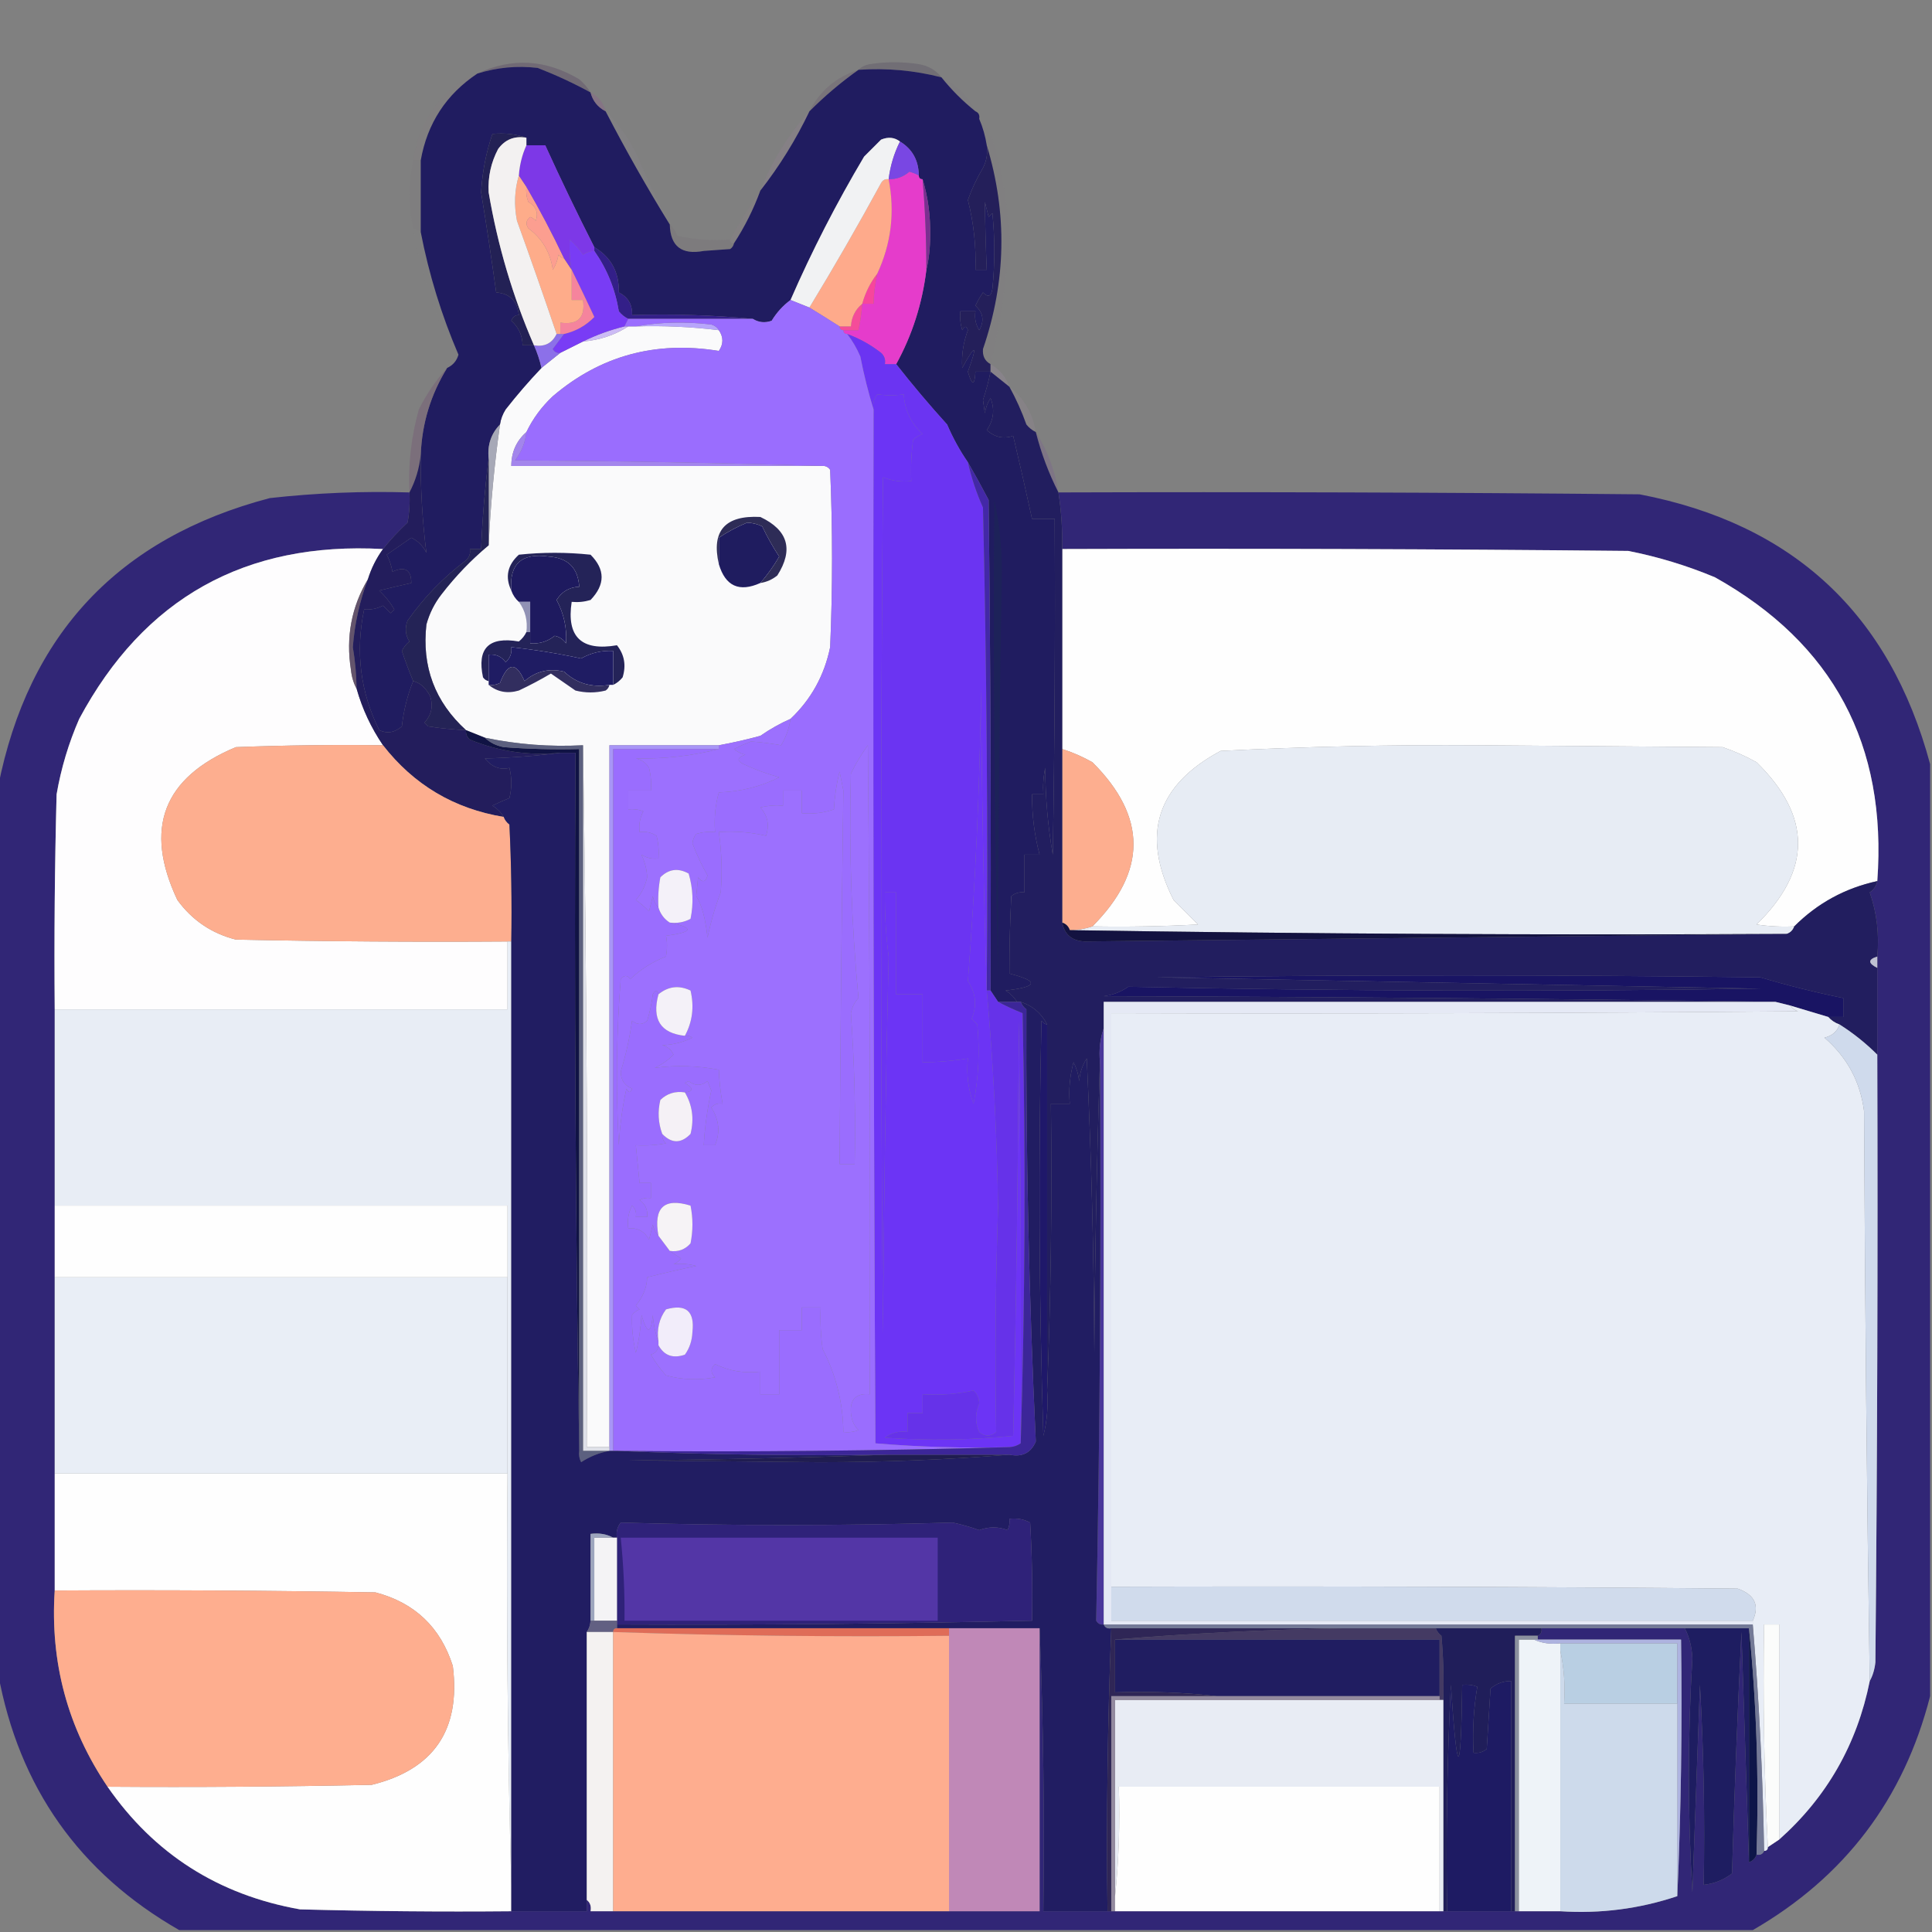 <?xml version="1.0" encoding="UTF-8"?>
<!DOCTYPE svg PUBLIC "-//W3C//DTD SVG 1.1//EN" "http://www.w3.org/Graphics/SVG/1.1/DTD/svg11.dtd">
<svg xmlns="http://www.w3.org/2000/svg" version="1.1" width="512px" height="512px" style="shape-rendering:geometricPrecision; text-rendering:geometricPrecision; image-rendering:optimizeQuality; fill-rule:evenodd; clip-rule:evenodd" xmlns:xlink="http://www.w3.org/1999/xlink">
<rect width="100%" height="100%" fill="#808080" stroke="none"/>
<g><path style="opacity:0.267" fill="#4a3f57" d="M 249.5,20.5 C 242.341,18.655 235.008,17.989 227.5,18.5C 228.263,17.732 229.263,17.232 230.5,17C 234.833,16.333 239.167,16.333 243.5,17C 246.025,17.424 248.025,18.59 249.5,20.5 Z"/></g>
<g><path style="opacity:0.537" fill="#65586c" d="M 156.5,24.5 C 152.02,22.056 147.353,19.889 142.5,18C 137.053,17.364 131.72,17.864 126.5,19.5C 135.61,15.21 144.61,15.71 153.5,21C 154.71,22.039 155.71,23.206 156.5,24.5 Z"/></g>
<g><path style="opacity:0.047" fill="#776780" d="M 249.5,20.5 C 253.5,22.5 256.5,25.5 258.5,29.5C 255.167,26.833 252.167,23.833 249.5,20.5 Z"/></g>
<g><path style="opacity:0.063" fill="#907c8a" d="M 126.5,19.5 C 118.241,25.013 113.241,32.68 111.5,42.5C 110.833,42.5 110.167,42.5 109.5,42.5C 110.733,34.088 114.733,27.255 121.5,22C 123.078,20.905 124.745,20.072 126.5,19.5 Z"/></g>
<g><path style="opacity:0.039" fill="#87758d" d="M 259.5,31.5 C 261.837,33.965 263.337,36.965 264,40.5C 265.967,47.869 267.134,55.369 267.5,63C 266.8,74.328 265.134,85.495 262.5,96.5C 261.007,95.688 260.34,94.355 260.5,92.5C 266.658,74.541 266.991,56.541 261.5,38.5C 261.122,36.079 260.455,33.746 259.5,31.5 Z"/></g>
<g><path style="opacity:0.033" fill="#69536c" d="M 109.5,42.5 C 110.167,42.5 110.833,42.5 111.5,42.5C 111.5,48.833 111.5,55.167 111.5,61.5C 110.833,61.167 110.167,60.833 109.5,60.5C 108.274,54.521 108.274,48.521 109.5,42.5 Z"/></g>
<g><path style="opacity:1" fill="#241f5a" d="M 261.5,38.5 C 266.991,56.541 266.658,74.541 260.5,92.5C 260.34,94.355 261.007,95.688 262.5,96.5C 262.5,97.167 262.5,97.833 262.5,98.5C 261.167,98.5 259.833,98.5 258.5,98.5C 258.288,102.315 257.622,102.315 256.5,98.5C 259.118,91.259 258.618,90.926 255,97.5C 254.779,94.096 255.279,90.762 256.5,87.5C 256.154,86.304 255.654,86.304 255,87.5C 254.506,85.866 254.34,84.199 254.5,82.5C 255.833,82.5 257.167,82.5 258.5,82.5C 258.215,84.288 258.548,85.955 259.5,87.5C 260.91,85.051 260.576,82.884 258.5,81C 259.071,79.795 259.738,78.628 260.5,77.5C 261.842,78.902 262.676,78.569 263,76.5C 263.667,69.833 263.667,63.167 263,56.5C 262.667,56.833 262.333,57.167 262,57.5C 261.667,56.167 261.333,54.833 261,53.5C 261.072,59.48 261.239,65.48 261.5,71.5C 260.5,71.5 259.5,71.5 258.5,71.5C 258.704,65.24 258.037,59.073 256.5,53C 257.541,50.053 258.874,47.219 260.5,44.5C 261.466,42.604 261.799,40.604 261.5,38.5 Z"/></g>
<g><path style="opacity:0.031" fill="#978694" d="M 109.5,60.5 C 110.167,60.833 110.833,61.167 111.5,61.5C 113.679,72.726 117.013,83.559 121.5,94C 121.022,95.642 120.022,96.809 118.5,97.5C 118.511,95.983 119.177,94.816 120.5,94C 115.182,83.75 111.515,72.583 109.5,60.5 Z"/></g>
<g><path style="opacity:0.294" fill="#9e8ca4" d="M 262.5,96.5 C 264.914,97.911 266.581,99.911 267.5,102.5C 265.833,101.167 264.167,99.833 262.5,98.5C 262.5,97.833 262.5,97.167 262.5,96.5 Z"/></g>
<g><path style="opacity:0.247" fill="#9c8c9c" d="M 267.5,102.5 C 271.362,105.55 273.695,109.55 274.5,114.5C 273.542,114.047 272.708,113.381 272,112.5C 270.768,109.037 269.268,105.703 267.5,102.5 Z"/></g>
<g><path style="opacity:1" fill="#fafafb" d="M 166.5,86.5 C 167.167,86.5 167.833,86.5 168.5,86.5C 175.876,86.274 183.209,86.608 190.5,87.5C 191.752,89.339 191.752,91.172 190.5,93C 173.755,90.262 159.089,94.262 146.5,105C 143.538,107.781 141.204,110.948 139.5,114.5C 136.835,116.835 135.502,119.835 135.5,123.5C 163.167,123.5 190.833,123.5 218.5,123.5C 219.117,123.611 219.617,123.944 220,124.5C 220.667,140.167 220.667,155.833 220,171.5C 218.457,179.004 214.957,185.337 209.5,190.5C 206.726,191.723 204.059,193.223 201.5,195C 197.855,195.995 194.188,196.828 190.5,197.5C 180.833,197.5 171.167,197.5 161.5,197.5C 161.5,259.5 161.5,321.5 161.5,383.5C 159.5,383.5 157.5,383.5 155.5,383.5C 155.832,321.331 155.499,259.331 154.5,197.5C 145.689,197.961 137.022,197.294 128.5,195.5C 126.833,194.833 125.167,194.167 123.5,193.5C 115.25,185.992 111.75,176.659 113,165.5C 113.806,162.554 115.139,159.888 117,157.5C 120.731,152.666 124.898,148.332 129.5,144.5C 129.991,133.879 130.991,123.212 132.5,112.5C 132.709,111.078 133.209,109.745 134,108.5C 137.002,104.666 140.169,101 143.5,97.5C 145.191,96.136 146.858,94.803 148.5,93.5C 150.517,92.471 152.517,91.471 154.5,90.5C 158.915,90.139 162.915,88.806 166.5,86.5 Z"/></g>
<g><path style="opacity:1" fill="#201c60" d="M 156.5,24.5 C 157.08,26.749 158.413,28.415 160.5,29.5C 165.795,39.73 171.462,49.73 177.5,59.5C 177.65,65.276 180.65,67.61 186.5,66.5C 188.833,66.333 191.167,66.167 193.5,66C 194.056,65.617 194.389,65.117 194.5,64.5C 197.358,60.117 199.692,55.45 201.5,50.5C 206.582,44.011 210.915,37.011 214.5,29.5C 218.565,25.428 222.898,21.762 227.5,18.5C 235.008,17.989 242.341,18.655 249.5,20.5C 252.167,23.833 255.167,26.833 258.5,29.5C 259.338,29.842 259.672,30.508 259.5,31.5C 260.455,33.746 261.122,36.079 261.5,38.5C 261.799,40.604 261.466,42.604 260.5,44.5C 258.874,47.219 257.541,50.053 256.5,53C 258.037,59.073 258.704,65.24 258.5,71.5C 259.5,71.5 260.5,71.5 261.5,71.5C 261.239,65.48 261.072,59.48 261,53.5C 261.333,54.833 261.667,56.167 262,57.5C 262.333,57.167 262.667,56.833 263,56.5C 263.667,63.167 263.667,69.833 263,76.5C 262.676,78.569 261.842,78.902 260.5,77.5C 259.738,78.628 259.071,79.795 258.5,81C 260.576,82.884 260.91,85.051 259.5,87.5C 258.548,85.955 258.215,84.288 258.5,82.5C 257.167,82.5 255.833,82.5 254.5,82.5C 254.34,84.199 254.506,85.866 255,87.5C 255.654,86.304 256.154,86.304 256.5,87.5C 255.279,90.762 254.779,94.096 255,97.5C 258.618,90.926 259.118,91.259 256.5,98.5C 257.622,102.315 258.288,102.315 258.5,98.5C 259.833,98.5 261.167,98.5 262.5,98.5C 262.002,101.01 261.336,103.51 260.5,106C 260.667,107.167 260.833,108.333 261,109.5C 261.219,108.062 261.719,106.729 262.5,105.5C 263.675,108.471 263.342,111.304 261.5,114C 263.641,115.891 265.974,116.391 268.5,115.5C 270.246,122.871 271.913,130.205 273.5,137.5C 275.5,137.5 277.5,137.5 279.5,137.5C 279.667,167.169 279.5,196.835 279,226.5C 277.7,218.999 277.033,211.332 277,203.5C 276.503,205.81 276.337,208.143 276.5,210.5C 275.5,210.5 274.5,210.5 273.5,210.5C 273.461,215.944 274.127,221.277 275.5,226.5C 274.167,226.5 272.833,226.5 271.5,226.5C 271.5,229.833 271.5,233.167 271.5,236.5C 270.178,236.33 269.011,236.663 268,237.5C 267.654,244.452 267.488,251.285 267.5,258C 275.421,260.029 275.088,261.529 266.5,262.5C 267.77,263.288 268.77,264.288 269.5,265.5C 267.833,265.5 266.167,265.5 264.5,265.5C 263.833,264.5 263.167,263.5 262.5,262.5C 262.667,219.165 262.5,175.832 262,132.5C 260.201,129.062 258.368,125.729 256.5,122.5C 254.375,119.419 252.542,116.086 251,112.5C 246.266,107.274 241.766,101.941 237.5,96.5C 241.745,88.799 244.412,80.465 245.5,71.5C 246.165,68.686 246.498,65.686 246.5,62.5C 246.608,57.255 245.942,52.255 244.5,47.5C 243.833,47.5 243.5,47.167 243.5,46.5C 243.438,42.48 241.771,39.48 238.5,37.5C 237.054,36.387 235.387,36.22 233.5,37C 232,38.5 230.5,40 229,41.5C 221.664,53.841 215.164,66.507 209.5,79.5C 207.5,80.976 205.833,82.809 204.5,85C 202.735,85.64 201.068,85.473 199.5,84.5C 189.013,83.506 178.346,83.172 167.5,83.5C 167.622,80.743 166.455,78.743 164,77.5C 164.109,72.146 161.943,68.146 157.5,65.5C 152.979,56.609 148.645,47.609 144.5,38.5C 142.833,38.5 141.167,38.5 139.5,38.5C 139.5,37.833 139.5,37.167 139.5,36.5C 136.713,35.523 133.713,35.19 130.5,35.5C 128.806,40.449 127.806,45.615 127.5,51C 128.95,59.839 130.284,68.672 131.5,77.5C 135.109,77.775 137.109,79.775 137.5,83.5C 136.559,83.49 135.892,83.99 135.5,85C 137.429,86.694 138.429,88.861 138.5,91.5C 139.5,91.5 140.5,91.5 141.5,91.5C 142.363,93.421 143.029,95.421 143.5,97.5C 140.169,101 137.002,104.666 134,108.5C 133.209,109.745 132.709,111.078 132.5,112.5C 130.132,114.956 129.132,117.956 129.5,121.5C 128.508,129.325 127.841,137.325 127.5,145.5C 126.5,145.5 125.5,145.5 124.5,145.5C 124.719,146.675 124.386,147.675 123.5,148.5C 117.518,152.983 112.351,158.316 108,164.5C 107.257,166.441 107.424,168.274 108.5,170C 107.643,170.689 106.977,171.522 106.5,172.5C 107.423,175.245 108.423,177.912 109.5,180.5C 107.975,184.252 106.975,188.252 106.5,192.5C 104.588,194.156 102.588,194.489 100.5,193.5C 95.488,183.386 94.154,172.719 96.5,161.5C 98.262,161.643 99.929,161.309 101.5,160.5C 102.167,161.167 102.833,161.833 103.5,162.5C 103.833,162.167 104.167,161.833 104.5,161.5C 103.407,159.651 102.074,157.984 100.5,156.5C 103.366,155.792 106.2,155.125 109,154.5C 108.993,150.99 107.326,149.99 104,151.5C 103.727,149.899 103.227,148.399 102.5,147C 104.677,145.485 106.844,143.985 109,142.5C 110.767,143.34 112.101,144.673 113,146.5C 111.912,137.925 111.412,129.258 111.5,120.5C 111.824,112.202 114.157,104.535 118.5,97.5C 120.022,96.809 121.022,95.642 121.5,94C 117.013,83.559 113.679,72.726 111.5,61.5C 111.5,55.167 111.5,48.833 111.5,42.5C 113.241,32.68 118.241,25.013 126.5,19.5C 131.72,17.864 137.053,17.364 142.5,18C 147.353,19.889 152.02,22.056 156.5,24.5 Z"/></g>
<g><path style="opacity:1" fill="#8c70e9" d="M 147.5,88.5 C 147.833,88.5 148.167,88.5 148.5,88.5C 148.833,88.5 149.167,88.5 149.5,88.5C 148.524,89.815 147.524,91.148 146.5,92.5C 146.957,93.297 147.624,93.631 148.5,93.5C 146.858,94.803 145.191,96.136 143.5,97.5C 143.029,95.421 142.363,93.421 141.5,91.5C 144.313,91.975 146.313,90.975 147.5,88.5 Z"/></g>
<g><path style="opacity:1" fill="#ccbbf5" d="M 165.5,86.5 C 165.833,86.5 166.167,86.5 166.5,86.5C 162.915,88.806 158.915,90.139 154.5,90.5C 157.95,88.792 161.617,87.459 165.5,86.5 Z"/></g>
<g><path style="opacity:1" fill="#b8a6fb" d="M 168.5,86.5 C 174.987,85.346 181.654,85.179 188.5,86C 189.416,86.278 190.082,86.778 190.5,87.5C 183.209,86.608 175.876,86.274 168.5,86.5 Z"/></g>
<g><path style="opacity:1" fill="#e53ccb" d="M 243.5,46.5 C 243.5,47.167 243.833,47.5 244.5,47.5C 245.166,55.483 245.499,63.483 245.5,71.5C 244.412,80.465 241.745,88.799 237.5,96.5C 236.5,96.5 235.5,96.5 234.5,96.5C 234.719,95.325 234.386,94.325 233.5,93.5C 230.693,91.331 227.693,89.665 224.5,88.5C 223.833,88.5 223.5,88.167 223.5,87.5C 224.833,87.5 226.167,87.5 227.5,87.5C 227.993,85.194 228.326,82.861 228.5,80.5C 229.5,80.5 230.5,80.5 231.5,80.5C 231.575,77.794 231.908,75.127 232.5,72.5C 236.192,64.559 237.192,56.226 235.5,47.5C 237.6,47.523 239.433,46.856 241,45.5C 241.902,45.743 242.735,46.077 243.5,46.5 Z"/></g>
<g><path style="opacity:1" fill="#f54c99" d="M 228.5,80.5 C 228.326,82.861 227.993,85.194 227.5,87.5C 226.167,87.5 224.833,87.5 223.5,87.5C 222.833,87.5 222.5,87.167 222.5,86.5C 223.5,86.5 224.5,86.5 225.5,86.5C 225.654,84.03 226.654,82.03 228.5,80.5 Z"/></g>
<g><path style="opacity:1" fill="#331f88" d="M 157.5,65.5 C 161.943,68.146 164.109,72.146 164,77.5C 166.455,78.743 167.622,80.743 167.5,83.5C 178.346,83.172 189.013,83.506 199.5,84.5C 188.5,84.5 177.5,84.5 166.5,84.5C 165.542,84.047 164.708,83.38 164,82.5C 163.037,76.618 160.871,71.284 157.5,66.5C 157.5,66.167 157.5,65.833 157.5,65.5 Z"/></g>
<g><path style="opacity:1" fill="#793cf5" d="M 157.5,66.5 C 160.871,71.284 163.037,76.618 164,82.5C 164.708,83.38 165.542,84.047 166.5,84.5C 166.167,85.167 165.833,85.833 165.5,86.5C 161.617,87.459 157.95,88.792 154.5,90.5C 152.517,91.471 150.517,92.471 148.5,93.5C 147.624,93.631 146.957,93.297 146.5,92.5C 147.524,91.148 148.524,89.815 149.5,88.5C 152.626,87.771 155.293,86.271 157.5,84C 155.451,79.621 153.451,75.454 151.5,71.5C 150.992,68.824 150.825,66.157 151,63.5C 152.353,64.685 153.52,66.019 154.5,67.5C 155.417,66.873 156.417,66.539 157.5,66.5 Z"/></g>
<g><path style="opacity:1" fill="#f7469c" d="M 232.5,72.5 C 231.908,75.127 231.575,77.794 231.5,80.5C 230.5,80.5 229.5,80.5 228.5,80.5C 229.326,77.515 230.659,74.849 232.5,72.5 Z"/></g>
<g><path style="opacity:1" fill="#f5849d" d="M 151.5,71.5 C 153.451,75.454 155.451,79.621 157.5,84C 155.293,86.271 152.626,87.771 149.5,88.5C 149.167,88.5 148.833,88.5 148.5,88.5C 148.5,87.5 148.5,86.5 148.5,85.5C 153.161,86.168 155.161,84.168 154.5,79.5C 153.5,79.5 152.5,79.5 151.5,79.5C 151.5,76.833 151.5,74.167 151.5,71.5 Z"/></g>
<g><path style="opacity:1" fill="#feaa8b" d="M 235.5,47.5 C 237.192,56.226 236.192,64.559 232.5,72.5C 230.659,74.849 229.326,77.515 228.5,80.5C 226.654,82.03 225.654,84.03 225.5,86.5C 224.5,86.5 223.5,86.5 222.5,86.5C 219.79,84.768 217.124,83.101 214.5,81.5C 221.074,70.691 227.408,59.691 233.5,48.5C 233.957,47.703 234.624,47.369 235.5,47.5 Z"/></g>
<g><path style="opacity:1" fill="#feac8a" d="M 137.5,46.5 C 138.167,47.5 138.833,48.5 139.5,49.5C 139.343,50.873 139.51,52.207 140,53.5C 142.055,54.672 142.722,56.339 142,58.5C 141.586,58.043 141.086,57.709 140.5,57.5C 139.417,58.365 139.251,59.365 140,60.5C 143.694,63.216 145.861,66.883 146.5,71.5C 147.281,70.271 147.781,68.938 148,67.5C 148.383,68.056 148.883,68.389 149.5,68.5C 150.167,69.5 150.833,70.5 151.5,71.5C 151.5,74.167 151.5,76.833 151.5,79.5C 152.5,79.5 153.5,79.5 154.5,79.5C 155.161,84.168 153.161,86.168 148.5,85.5C 148.5,86.5 148.5,87.5 148.5,88.5C 148.167,88.5 147.833,88.5 147.5,88.5C 144.117,78.519 140.617,68.519 137,58.5C 136.188,54.311 136.355,50.311 137.5,46.5 Z"/></g>
<g><path style="opacity:1" fill="#f1f2f3" d="M 238.5,37.5 C 236.92,40.659 235.92,43.992 235.5,47.5C 234.624,47.369 233.957,47.703 233.5,48.5C 227.408,59.691 221.074,70.691 214.5,81.5C 212.833,80.833 211.167,80.167 209.5,79.5C 215.164,66.507 221.664,53.841 229,41.5C 230.5,40 232,38.5 233.5,37C 235.387,36.22 237.054,36.387 238.5,37.5 Z"/></g>
<g><path style="opacity:0.108" fill="#6a576d" d="M 177.5,59.5 C 178.391,60.261 179.058,61.261 179.5,62.5C 184.12,63.493 188.786,63.827 193.5,63.5C 193.5,64.167 193.833,64.5 194.5,64.5C 194.389,65.117 194.056,65.617 193.5,66C 191.167,66.167 188.833,66.333 186.5,66.5C 180.65,67.61 177.65,65.276 177.5,59.5 Z"/></g>
<g><path style="opacity:1" fill="#7a2f91" d="M 244.5,47.5 C 245.942,52.255 246.608,57.255 246.5,62.5C 246.498,65.686 246.165,68.686 245.5,71.5C 245.499,63.483 245.166,55.483 244.5,47.5 Z"/></g>
<g><path style="opacity:0.133" fill="#9c8694" d="M 201.5,50.5 C 199.692,55.45 197.358,60.117 194.5,64.5C 193.833,64.5 193.5,64.167 193.5,63.5C 195.93,58.963 198.597,54.63 201.5,50.5 Z"/></g>
<g><path style="opacity:1" fill="#fc9e90" d="M 139.5,49.5 C 143.07,55.636 146.403,61.969 149.5,68.5C 148.883,68.389 148.383,68.056 148,67.5C 147.781,68.938 147.281,70.271 146.5,71.5C 145.861,66.883 143.694,63.216 140,60.5C 139.251,59.365 139.417,58.365 140.5,57.5C 141.086,57.709 141.586,58.043 142,58.5C 142.722,56.339 142.055,54.672 140,53.5C 139.51,52.207 139.343,50.873 139.5,49.5 Z"/></g>
<g><path style="opacity:1" fill="#232155" d="M 139.5,36.5 C 136.348,35.959 133.848,36.959 132,39.5C 130.107,43.09 129.273,46.923 129.5,51C 131.886,65.056 135.886,78.556 141.5,91.5C 140.5,91.5 139.5,91.5 138.5,91.5C 138.429,88.861 137.429,86.694 135.5,85C 135.892,83.99 136.559,83.49 137.5,83.5C 137.109,79.775 135.109,77.775 131.5,77.5C 130.284,68.672 128.95,59.839 127.5,51C 127.806,45.615 128.806,40.449 130.5,35.5C 133.713,35.19 136.713,35.523 139.5,36.5 Z"/></g>
<g><path style="opacity:0.102" fill="#9c8a9e" d="M 160.5,29.5 C 164.048,32.906 166.882,36.906 169,41.5C 171.572,47.643 174.405,53.643 177.5,59.5C 171.462,49.73 165.795,39.73 160.5,29.5 Z"/></g>
<g><path style="opacity:1" fill="#7d38e7" d="M 139.5,38.5 C 141.167,38.5 142.833,38.5 144.5,38.5C 148.645,47.609 152.979,56.609 157.5,65.5C 157.5,65.833 157.5,66.167 157.5,66.5C 156.417,66.539 155.417,66.873 154.5,67.5C 153.52,66.019 152.353,64.685 151,63.5C 150.825,66.157 150.992,68.824 151.5,71.5C 150.833,70.5 150.167,69.5 149.5,68.5C 146.403,61.969 143.07,55.636 139.5,49.5C 138.833,48.5 138.167,47.5 137.5,46.5C 137.693,43.691 138.36,41.025 139.5,38.5 Z"/></g>
<g><path style="opacity:1" fill="#7947e3" d="M 238.5,37.5 C 241.771,39.48 243.438,42.48 243.5,46.5C 242.735,46.077 241.902,45.743 241,45.5C 239.433,46.856 237.6,47.523 235.5,47.5C 235.92,43.992 236.92,40.659 238.5,37.5 Z"/></g>
<g><path style="opacity:1" fill="#f3f1f1" d="M 139.5,36.5 C 139.5,37.167 139.5,37.833 139.5,38.5C 138.36,41.025 137.693,43.691 137.5,46.5C 136.355,50.311 136.188,54.311 137,58.5C 140.617,68.519 144.117,78.519 147.5,88.5C 146.313,90.975 144.313,91.975 141.5,91.5C 135.886,78.556 131.886,65.056 129.5,51C 129.273,46.923 130.107,43.09 132,39.5C 133.848,36.959 136.348,35.959 139.5,36.5 Z"/></g>
<g><path style="opacity:0.306" fill="#908090" d="M 214.5,29.5 C 210.915,37.011 206.582,44.011 201.5,50.5C 204.584,42.654 208.917,35.654 214.5,29.5 Z"/></g>
<g><path style="opacity:0.612" fill="#886d86" d="M 156.5,24.5 C 158.587,25.585 159.92,27.251 160.5,29.5C 158.413,28.415 157.08,26.749 156.5,24.5 Z"/></g>
<g><path style="opacity:0.345" fill="#6d5d6e" d="M 227.5,18.5 C 222.898,21.762 218.565,25.428 214.5,29.5C 217.291,24.045 221.624,20.378 227.5,18.5 Z"/></g>
<g><path style="opacity:0.616" fill="#796579" d="M 118.5,97.5 C 114.157,104.535 111.824,112.202 111.5,120.5C 111.119,124.119 110.119,127.452 108.5,130.5C 108.139,123.027 108.972,115.694 111,108.5C 113.029,104.42 115.529,100.754 118.5,97.5 Z"/></g>
<g><path style="opacity:0.639" fill="#7e7089" d="M 274.5,114.5 C 277.585,119.353 279.585,124.686 280.5,130.5C 277.924,125.445 275.924,120.112 274.5,114.5 Z"/></g>
<g><path style="opacity:1" fill="#a385ec" d="M 139.5,114.5 C 139.204,117.263 138.204,119.763 136.5,122C 164.003,122.168 191.336,122.668 218.5,123.5C 190.833,123.5 163.167,123.5 135.5,123.5C 135.502,119.835 136.835,116.835 139.5,114.5 Z"/></g>
<g><path style="opacity:1" fill="#a7a9b7" d="M 132.5,112.5 C 130.991,123.212 129.991,133.879 129.5,144.5C 129.5,136.833 129.5,129.167 129.5,121.5C 129.132,117.956 130.132,114.956 132.5,112.5 Z"/></g>
<g><path style="opacity:0.984" fill="#302576" d="M 108.5,130.5 C 108.664,133.187 108.497,135.854 108,138.5C 105.6,140.729 103.433,143.063 101.5,145.5C 64.988,143.499 38.155,158.499 21,190.5C 18.193,196.921 16.193,203.588 15,210.5C 14.5,229.497 14.333,248.497 14.5,267.5C 14.5,284.833 14.5,302.167 14.5,319.5C 14.5,325.833 14.5,332.167 14.5,338.5C 14.5,355.833 14.5,373.167 14.5,390.5C 14.5,400.833 14.5,411.167 14.5,421.5C 13.26,440.55 17.927,457.884 28.5,473.5C 40.867,491.325 57.867,502.158 79.5,506C 98.164,506.5 116.83,506.667 135.5,506.5C 142.167,506.5 148.833,506.5 155.5,506.5C 155.5,505.5 155.5,504.5 155.5,503.5C 156.404,504.209 156.737,505.209 156.5,506.5C 158.5,506.5 160.5,506.5 162.5,506.5C 192.167,506.5 221.833,506.5 251.5,506.5C 259.5,506.5 267.5,506.5 275.5,506.5C 275.5,481.5 275.5,456.5 275.5,431.5C 276.498,456.328 276.831,481.328 276.5,506.5C 282.167,506.5 287.833,506.5 293.5,506.5C 293.833,506.5 294.167,506.5 294.5,506.5C 294.833,506.5 295.167,506.5 295.5,506.5C 324.167,506.5 352.833,506.5 381.5,506.5C 381.833,506.5 382.167,506.5 382.5,506.5C 382.833,506.5 383.167,506.5 383.5,506.5C 389.167,506.5 394.833,506.5 400.5,506.5C 400.833,506.5 401.167,506.5 401.5,506.5C 401.833,506.5 402.167,506.5 402.5,506.5C 406.167,506.5 409.833,506.5 413.5,506.5C 424.148,507.192 434.481,505.859 444.5,502.5C 445.497,480.006 445.831,457.339 445.5,434.5C 432.833,434.5 420.167,434.5 407.5,434.5C 407.5,434.167 407.5,433.833 407.5,433.5C 408.338,433.158 408.672,432.492 408.5,431.5C 421.167,431.5 433.833,431.5 446.5,431.5C 447.713,433.892 448.379,436.559 448.5,439.5C 447.252,460.166 447.252,480.832 448.5,501.5C 449.167,483.167 449.833,464.833 450.5,446.5C 451.5,464.154 451.833,481.821 451.5,499.5C 454.265,499.202 456.765,498.202 459,496.5C 459.633,474.81 460.467,453.477 461.5,432.5C 462.167,452.996 462.833,473.329 463.5,493.5C 464.5,493.167 465.167,492.5 465.5,491.5C 466.492,491.672 467.158,491.338 467.5,490.5C 468.167,490.5 468.5,490.167 468.5,489.5C 469.5,488.833 470.5,488.167 471.5,487.5C 484.127,476.259 492.127,462.259 495.5,445.5C 496.302,444.048 496.802,442.382 497,440.5C 497.5,386.834 497.667,333.168 497.5,279.5C 497.5,271.833 497.5,264.167 497.5,256.5C 497.5,255.5 497.5,254.5 497.5,253.5C 498.054,247.605 497.388,241.938 495.5,236.5C 496.612,235.735 497.279,234.735 497.5,233.5C 500.144,197.377 485.811,170.544 454.5,153C 447.071,149.893 439.404,147.559 431.5,146C 381.501,145.5 331.501,145.333 281.5,145.5C 281.587,140.463 281.254,135.463 280.5,130.5C 331.834,130.333 383.168,130.5 434.5,131C 475.124,138.793 500.791,162.626 511.5,202.5C 511.5,284.833 511.5,367.167 511.5,449.5C 504.528,476.785 488.862,497.451 464.5,511.5C 325.5,511.5 186.5,511.5 47.5,511.5C 21.007,496.325 5.007,473.659 -0.5,443.5C -0.5,365.167 -0.5,286.833 -0.5,208.5C 7.483,168.014 31.483,142.514 71.5,132C 83.787,130.63 96.12,130.13 108.5,130.5 Z"/></g>
<g><path style="opacity:1" fill="#1f1c5f" d="M 201.5,154.5 C 195.898,157.014 192.231,155.347 190.5,149.5C 190.5,147.167 190.5,144.833 190.5,142.5C 192.816,140.94 195.316,139.606 198,138.5C 199.436,138.559 200.769,138.892 202,139.5C 203.338,142.318 204.838,144.985 206.5,147.5C 205.014,150.042 203.347,152.376 201.5,154.5 Z"/></g>
<g><path style="opacity:1" fill="#2e2c57" d="M 201.5,154.5 C 203.347,152.376 205.014,150.042 206.5,147.5C 204.838,144.985 203.338,142.318 202,139.5C 200.769,138.892 199.436,138.559 198,138.5C 195.316,139.606 192.816,140.94 190.5,142.5C 190.5,144.833 190.5,147.167 190.5,149.5C 188.477,140.676 192.143,136.509 201.5,137C 208.853,140.482 210.353,145.649 206,152.5C 204.67,153.582 203.17,154.249 201.5,154.5 Z"/></g>
<g><path style="opacity:1" fill="#fefdfe" d="M 101.5,145.5 C 99.733,147.938 98.399,150.605 97.5,153.5C 93.134,160.836 91.634,168.836 93,177.5C 93.198,179.382 93.698,181.048 94.5,182.5C 96.01,187.854 98.343,192.854 101.5,197.5C 88.496,197.333 75.496,197.5 62.5,198C 43.228,206.051 38.061,219.551 47,238.5C 50.903,243.868 56.07,247.368 62.5,249C 86.498,249.5 110.498,249.667 134.5,249.5C 134.5,255.5 134.5,261.5 134.5,267.5C 94.5,267.5 54.5,267.5 14.5,267.5C 14.333,248.497 14.5,229.497 15,210.5C 16.193,203.588 18.193,196.921 21,190.5C 38.155,158.499 64.988,143.499 101.5,145.5 Z"/></g>
<g><path style="opacity:1" fill="#fefefe" d="M 281.5,145.5 C 331.501,145.333 381.501,145.5 431.5,146C 439.404,147.559 447.071,149.893 454.5,153C 485.811,170.544 500.144,197.377 497.5,233.5C 488.984,235.353 481.651,239.353 475.5,245.5C 472.15,245.665 468.817,245.498 465.5,245C 480.167,230.667 480.167,216.333 465.5,202C 462.618,200.392 459.618,199.059 456.5,198C 434.833,197.833 413.167,197.667 391.5,197.5C 368.772,197.349 346.105,197.849 323.5,199C 306.476,208.074 302.309,221.241 311,238.5C 313.167,240.667 315.333,242.833 317.5,245C 308.173,245.5 298.839,245.666 289.5,245.5C 304.008,230.95 304.008,216.45 289.5,202C 286.924,200.544 284.258,199.377 281.5,198.5C 281.5,180.833 281.5,163.167 281.5,145.5 Z"/></g>
<g><path style="opacity:1" fill="#1d2259" d="M 263.5,132.5 C 264.83,138.463 265.496,144.796 265.5,151.5C 264.871,187.504 264.537,223.504 264.5,259.5C 263.5,217.172 263.167,174.839 263.5,132.5 Z"/></g>
<g><path style="opacity:1" fill="#1e1a5f" d="M 140.5,167.5 C 140.5,164.833 140.5,162.167 140.5,159.5C 139.5,159.5 138.5,159.5 137.5,159.5C 136.599,158.71 135.932,157.71 135.5,156.5C 134.924,149.427 138.257,146.427 145.5,147.5C 150.526,147.859 153.192,150.526 153.5,155.5C 150.896,155.598 148.896,156.765 147.5,159C 149.444,162.628 150.278,166.462 150,170.5C 149.261,169.426 148.261,168.759 147,168.5C 145.121,170.013 142.954,170.679 140.5,170.5C 140.5,169.5 140.5,168.5 140.5,167.5 Z"/></g>
<g><path style="opacity:1" fill="#6b34f2" d="M 224.5,88.5 C 227.693,89.665 230.693,91.331 233.5,93.5C 234.386,94.325 234.719,95.325 234.5,96.5C 235.5,96.5 236.5,96.5 237.5,96.5C 241.766,101.941 246.266,107.274 251,112.5C 252.542,116.086 254.375,119.419 256.5,122.5C 257.441,126.656 258.774,130.656 260.5,134.5C 261.5,177.161 261.833,219.828 261.5,262.5C 260.668,236.003 260.168,209.336 260,182.5C 259.654,208.456 258.487,234.29 256.5,260C 258.618,263.156 258.951,266.489 257.5,270C 258,270.5 258.5,271 259,271.5C 259.664,278.541 259.331,285.541 258,292.5C 256.576,288.703 256.076,284.703 256.5,280.5C 252.534,281.162 248.534,281.495 244.5,281.5C 244.5,275.5 244.5,269.5 244.5,263.5C 242.167,263.5 239.833,263.5 237.5,263.5C 237.5,254.5 237.5,245.5 237.5,236.5C 236.5,236.5 235.5,236.5 234.5,236.5C 234.446,242.187 234.779,247.854 235.5,253.5C 234.702,286.823 234.202,320.156 234,353.5C 233.333,277.833 233.333,202.167 234,126.5C 236.381,127.435 238.881,127.768 241.5,127.5C 241.335,123.818 241.501,120.152 242,116.5C 242.75,115.874 243.584,115.374 244.5,115C 241.433,112.191 239.766,108.691 239.5,104.5C 237.252,104.832 234.918,104.832 232.5,104.5C 231.571,105.689 231.238,107.022 231.5,108.5C 230.108,104.014 228.942,99.347 228,94.5C 227.074,92.308 225.907,90.308 224.5,88.5 Z"/></g>
<g><path style="opacity:1" fill="#9192b5" d="M 137.5,159.5 C 138.5,159.5 139.5,159.5 140.5,159.5C 140.5,162.167 140.5,164.833 140.5,167.5C 140.167,167.5 139.833,167.5 139.5,167.5C 139.868,164.467 139.202,161.8 137.5,159.5 Z"/></g>
<g><path style="opacity:1" fill="#242356" d="M 129.5,121.5 C 129.5,129.167 129.5,136.833 129.5,144.5C 124.898,148.332 120.731,152.666 117,157.5C 115.139,159.888 113.806,162.554 113,165.5C 111.75,176.659 115.25,185.992 123.5,193.5C 119.909,193.33 116.576,192.997 113.5,192.5C 113.167,192.167 112.833,191.833 112.5,191.5C 114.345,189.464 114.845,187.13 114,184.5C 112.835,182.272 111.335,180.939 109.5,180.5C 108.423,177.912 107.423,175.245 106.5,172.5C 106.977,171.522 107.643,170.689 108.5,170C 107.424,168.274 107.257,166.441 108,164.5C 112.351,158.316 117.518,152.983 123.5,148.5C 124.386,147.675 124.719,146.675 124.5,145.5C 125.5,145.5 126.5,145.5 127.5,145.5C 127.841,137.325 128.508,129.325 129.5,121.5 Z"/></g>
<g><path style="opacity:1" fill="#64546c" d="M 97.5,153.5 C 95.316,159.257 93.982,165.257 93.5,171.5C 94.116,175.145 94.45,178.812 94.5,182.5C 93.698,181.048 93.198,179.382 93,177.5C 91.634,168.836 93.134,160.836 97.5,153.5 Z"/></g>
<g><path style="opacity:1" fill="#242358" d="M 162.5,181.5 C 162.5,178.5 162.5,175.5 162.5,172.5C 159.455,172.342 156.621,173.009 154,174.5C 147.92,173.178 141.753,172.178 135.5,171.5C 135.688,173.103 135.188,174.437 134,175.5C 132.89,173.963 131.39,173.297 129.5,173.5C 129.5,175.833 129.5,178.167 129.5,180.5C 128.883,180.389 128.383,180.056 128,179.5C 126.365,171.801 129.531,168.634 137.5,170C 138.381,169.292 139.047,168.458 139.5,167.5C 139.833,167.5 140.167,167.5 140.5,167.5C 140.5,168.5 140.5,169.5 140.5,170.5C 142.954,170.679 145.121,170.013 147,168.5C 148.261,168.759 149.261,169.426 150,170.5C 150.278,166.462 149.444,162.628 147.5,159C 148.896,156.765 150.896,155.598 153.5,155.5C 153.192,150.526 150.526,147.859 145.5,147.5C 138.257,146.427 134.924,149.427 135.5,156.5C 133.8,152.927 134.467,149.761 137.5,147C 143.833,146.333 150.167,146.333 156.5,147C 160.41,150.925 160.41,154.925 156.5,159C 154.866,159.494 153.199,159.66 151.5,159.5C 150.086,168.786 154.086,172.62 163.5,171C 165.478,173.497 165.978,176.331 165,179.5C 164.292,180.381 163.458,181.047 162.5,181.5 Z"/></g>
<g><path style="opacity:1" fill="#1f1c63" d="M 162.5,181.5 C 162.167,181.5 161.833,181.5 161.5,181.5C 156.779,182.268 152.779,181.101 149.5,178C 145.539,177.032 142.039,177.866 139,180.5C 136.752,175.338 134.585,175.504 132.5,181C 131.552,181.483 130.552,181.649 129.5,181.5C 129.5,181.167 129.5,180.833 129.5,180.5C 129.5,178.167 129.5,175.833 129.5,173.5C 131.39,173.297 132.89,173.963 134,175.5C 135.188,174.437 135.688,173.103 135.5,171.5C 141.753,172.178 147.92,173.178 154,174.5C 156.621,173.009 159.455,172.342 162.5,172.5C 162.5,175.5 162.5,178.5 162.5,181.5 Z"/></g>
<g><path style="opacity:1" fill="#322e5f" d="M 161.5,181.5 C 161.389,182.117 161.056,182.617 160.5,183C 157.833,183.667 155.167,183.667 152.5,183C 150.323,181.485 148.156,179.985 146,178.5C 143.23,180.135 140.397,181.635 137.5,183C 134.462,183.885 131.795,183.385 129.5,181.5C 130.552,181.649 131.552,181.483 132.5,181C 134.585,175.504 136.752,175.338 139,180.5C 142.039,177.866 145.539,177.032 149.5,178C 152.779,181.101 156.779,182.268 161.5,181.5 Z"/></g>
<g><path style="opacity:1" fill="#231d5c" d="M 111.5,120.5 C 111.412,129.258 111.912,137.925 113,146.5C 112.101,144.673 110.767,143.34 109,142.5C 106.844,143.985 104.677,145.485 102.5,147C 103.227,148.399 103.727,149.899 104,151.5C 107.326,149.99 108.993,150.99 109,154.5C 106.2,155.125 103.366,155.792 100.5,156.5C 102.074,157.984 103.407,159.651 104.5,161.5C 104.167,161.833 103.833,162.167 103.5,162.5C 102.833,161.833 102.167,161.167 101.5,160.5C 99.929,161.309 98.262,161.643 96.5,161.5C 94.154,172.719 95.488,183.386 100.5,193.5C 102.588,194.489 104.588,194.156 106.5,192.5C 106.975,188.252 107.975,184.252 109.5,180.5C 111.335,180.939 112.835,182.272 114,184.5C 114.845,187.13 114.345,189.464 112.5,191.5C 112.833,191.833 113.167,192.167 113.5,192.5C 116.576,192.997 119.909,193.33 123.5,193.5C 123.414,194.496 123.748,195.329 124.5,196C 132.168,199.149 140.168,200.316 148.5,199.5C 142.013,200.328 135.346,200.828 128.5,201C 130.366,203.282 132.532,204.115 135,203.5C 135.667,206.167 135.667,208.833 135,211.5C 133.491,212.09 131.991,212.756 130.5,213.5C 131.77,214.288 132.77,215.288 133.5,216.5C 120.331,214.322 109.665,207.988 101.5,197.5C 98.343,192.854 96.01,187.854 94.5,182.5C 94.45,178.812 94.116,175.145 93.5,171.5C 93.982,165.257 95.316,159.257 97.5,153.5C 98.399,150.605 99.733,147.938 101.5,145.5C 103.433,143.063 105.6,140.729 108,138.5C 108.497,135.854 108.664,133.187 108.5,130.5C 110.119,127.452 111.119,124.119 111.5,120.5 Z"/></g>
<g><path style="opacity:1" fill="#fdae8f" d="M 101.5,197.5 C 109.665,207.988 120.331,214.322 133.5,216.5C 133.783,217.289 134.283,217.956 135,218.5C 135.5,228.828 135.666,239.161 135.5,249.5C 135.167,249.5 134.833,249.5 134.5,249.5C 110.498,249.667 86.498,249.5 62.5,249C 56.07,247.368 50.903,243.868 47,238.5C 38.061,219.551 43.228,206.051 62.5,198C 75.496,197.5 88.496,197.333 101.5,197.5 Z"/></g>
<g><path style="opacity:1" fill="#e7ecf4" d="M 475.5,245.5 C 475.167,246.5 474.5,247.167 473.5,247.5C 409.998,247.832 346.664,247.499 283.5,246.5C 285.565,246.483 287.565,246.15 289.5,245.5C 298.839,245.666 308.173,245.5 317.5,245C 315.333,242.833 313.167,240.667 311,238.5C 302.309,221.241 306.476,208.074 323.5,199C 346.105,197.849 368.772,197.349 391.5,197.5C 413.167,197.667 434.833,197.833 456.5,198C 459.618,199.059 462.618,200.392 465.5,202C 480.167,216.333 480.167,230.667 465.5,245C 468.817,245.498 472.15,245.665 475.5,245.5 Z"/></g>
<g><path style="opacity:1" fill="#fdae8f" d="M 281.5,198.5 C 284.258,199.377 286.924,200.544 289.5,202C 304.008,216.45 304.008,230.95 289.5,245.5C 287.565,246.15 285.565,246.483 283.5,246.5C 283.167,245.5 282.5,244.833 281.5,244.5C 281.5,229.167 281.5,213.833 281.5,198.5 Z"/></g>
<g><path style="opacity:1" fill="#9c70fe" d="M 209.5,190.5 C 209.122,193.022 208.289,195.355 207,197.5C 204.32,197.015 201.653,196.682 199,196.5C 197.491,197.09 195.991,197.756 194.5,198.5C 195.376,199.251 196.376,199.751 197.5,200C 195.355,200.743 195.189,201.576 197,202.5C 200.037,203.913 203.204,205.08 206.5,206C 201.6,208.454 196.267,209.787 190.5,210C 189.544,213.394 189.211,216.894 189.5,220.5C 187.801,220.34 186.134,220.506 184.5,221C 183.941,221.725 183.608,222.558 183.5,223.5C 184.607,226.44 185.94,229.273 187.5,232C 186.99,233.826 186.156,233.993 185,232.5C 184.833,234.167 184.667,235.833 184.5,237.5C 185.939,239.668 186.939,243.335 187.5,248.5C 188.358,244.351 189.525,240.351 191,236.5C 191.432,231.154 191.266,225.82 190.5,220.5C 194.767,220.203 198.934,220.536 203,221.5C 203.957,218.621 203.457,216.121 201.5,214C 203.473,213.505 205.473,213.338 207.5,213.5C 207.5,212.167 207.5,210.833 207.5,209.5C 209.167,209.5 210.833,209.5 212.5,209.5C 212.5,211.5 212.5,213.5 212.5,215.5C 215.448,215.777 218.281,215.444 221,214.5C 221.176,211.118 221.676,207.785 222.5,204.5C 222.833,206.167 223.167,207.833 223.5,209.5C 223.047,242.463 222.714,275.463 222.5,308.5C 223.833,308.5 225.167,308.5 226.5,308.5C 226.779,295.143 226.445,281.81 225.5,268.5C 225.79,266.956 226.456,265.623 227.5,264.5C 225.635,244.652 224.968,224.819 225.5,205C 226.783,202.373 228.283,199.873 230,197.5C 230.5,254.832 230.667,312.166 230.5,369.5C 226.866,369.157 225.199,370.823 225.5,374.5C 225.649,376.32 226.316,377.82 227.5,379C 226.207,379.49 224.873,379.657 223.5,379.5C 223.399,371.704 221.566,364.371 218,357.5C 217.501,353.848 217.335,350.182 217.5,346.5C 215.833,346.5 214.167,346.5 212.5,346.5C 212.5,348.5 212.5,350.5 212.5,352.5C 210.5,352.5 208.5,352.5 206.5,352.5C 206.5,358.167 206.5,363.833 206.5,369.5C 204.833,369.5 203.167,369.5 201.5,369.5C 201.5,367.5 201.5,365.5 201.5,363.5C 197.241,363.997 193.241,363.331 189.5,361.5C 188.269,362.651 188.269,363.817 189.5,365C 185.129,365.828 180.795,365.661 176.5,364.5C 174.973,362.807 173.64,360.973 172.5,359C 173.756,358.583 174.423,357.75 174.5,356.5C 176.008,359.25 178.341,360.084 181.5,359C 182.733,357.302 183.4,355.302 183.5,353C 184.137,347.489 181.804,345.489 176.5,347C 174.679,349.456 174.012,352.289 174.5,355.5C 173.686,353.369 173.186,351.036 173,348.5C 172.526,353.627 171.526,353.627 170,348.5C 169.824,351.882 169.324,355.215 168.5,358.5C 167.718,355.047 167.384,351.714 167.5,348.5C 168.025,347.808 168.692,347.308 169.5,347C 169.167,346.667 168.833,346.333 168.5,346C 170.457,343.587 171.457,341.087 171.5,338.5C 175.806,337.408 180.139,336.408 184.5,335.5C 182.587,334.949 180.587,334.782 178.5,335C 179.308,334.692 179.975,334.192 180.5,333.5C 179.398,332.824 178.398,332.158 177.5,331.5C 179.722,331.822 181.556,331.155 183,329.5C 183.667,326.167 183.667,322.833 183,319.5C 175.974,317.353 173.14,320.02 174.5,327.5C 173.732,326.737 173.232,325.737 173,324.5C 172.667,325.833 172.333,327.167 172,328.5C 170.826,326.329 168.993,325.329 166.5,325.5C 166.201,323.396 166.534,321.396 167.5,319.5C 168.386,320.325 168.719,321.325 168.5,322.5C 169.5,322.5 170.5,322.5 171.5,322.5C 171.703,320.61 171.037,319.11 169.5,318C 170.448,317.517 171.448,317.351 172.5,317.5C 172.5,316.167 172.5,314.833 172.5,313.5C 171.5,313.5 170.5,313.5 169.5,313.5C 169.167,310.167 168.833,306.833 168.5,303.5C 171.187,303.664 173.854,303.497 176.5,303C 175.748,302.329 175.414,301.496 175.5,300.5C 178.006,303.086 180.506,303.086 183,300.5C 183.987,296.525 183.487,292.859 181.5,289.5C 183.842,289.225 183.842,288.392 181.5,287C 181.833,286.833 182.167,286.667 182.5,286.5C 184.167,287.833 185.833,287.833 187.5,286.5C 187.833,287.333 188.167,288.167 188.5,289C 187.452,293.789 186.785,298.622 186.5,303.5C 187.5,303.5 188.5,303.5 189.5,303.5C 190.91,300.036 190.577,296.703 188.5,293.5C 189.325,292.614 190.325,292.281 191.5,292.5C 190.933,289.424 190.599,286.424 190.5,283.5C 184.835,282.403 179.168,282.237 173.5,283C 175.398,282.1 177.064,280.934 178.5,279.5C 177.91,278.201 176.91,277.368 175.5,277C 178.371,276.882 181.038,276.216 183.5,275C 182.906,274.536 182.239,274.369 181.5,274.5C 183.506,270.802 184.006,266.802 183,262.5C 179.929,261.041 177.096,261.374 174.5,263.5C 174.19,262.262 173.69,262.262 173,263.5C 172.713,265.891 172.213,268.224 171.5,270.5C 170.224,271.645 168.891,271.645 167.5,270.5C 166.848,275.089 165.848,279.589 164.5,284C 164.495,286.163 165.495,287.663 167.5,288.5C 167.154,289.696 166.654,289.696 166,288.5C 164.915,293.437 164.248,298.437 164,303.5C 163.167,288.822 163.334,274.155 164.5,259.5C 165.425,258.359 166.259,258.359 167,259.5C 169.822,256.845 172.989,254.845 176.5,253.5C 176.854,251.459 176.854,249.626 176.5,248C 183.72,247.027 184.053,245.861 177.5,244.5C 179.467,244.739 181.301,244.406 183,243.5C 183.827,239.459 183.66,235.459 182.5,231.5C 179.709,229.96 177.209,230.294 175,232.5C 174.503,235.146 174.336,237.813 174.5,240.5C 173.732,239.737 173.232,238.737 173,237.5C 172.667,238.833 172.333,240.167 172,241.5C 170.926,240.382 169.76,239.382 168.5,238.5C 170.03,236.774 171.03,234.774 171.5,232.5C 171.443,230.519 170.943,228.519 170,226.5C 171.356,227.38 172.856,227.714 174.5,227.5C 174.662,225.473 174.495,223.473 174,221.5C 172.644,220.62 171.144,220.286 169.5,220.5C 169.261,218.533 169.594,216.699 170.5,215C 169.207,214.51 167.873,214.343 166.5,214.5C 166.5,212.833 166.5,211.167 166.5,209.5C 168.5,209.5 170.5,209.5 172.5,209.5C 172.662,207.473 172.495,205.473 172,203.5C 171.228,202.151 170.061,201.318 168.5,201C 176.235,201.137 183.568,200.304 190.5,198.5C 190.5,198.167 190.5,197.833 190.5,197.5C 194.188,196.828 197.855,195.995 201.5,195C 204.059,193.223 206.726,191.723 209.5,190.5 Z"/></g>
<g><path style="opacity:1" fill="#4328a7" d="M 256.5,122.5 C 258.368,125.729 260.201,129.062 262,132.5C 262.5,175.832 262.667,219.165 262.5,262.5C 262.167,262.5 261.833,262.5 261.5,262.5C 261.833,219.828 261.5,177.161 260.5,134.5C 258.774,130.656 257.441,126.656 256.5,122.5 Z"/></g>
<g><path style="opacity:1" fill="#6c34f5" d="M 261.5,262.5 C 263.227,281.603 264.227,300.77 264.5,320C 263.831,339.888 263.665,359.721 264,379.5C 262.506,380.747 261.006,380.747 259.5,379.5C 258.398,377.039 258.398,374.539 259.5,372C 259.491,370.596 258.991,369.43 258,368.5C 253.599,369.467 249.099,369.8 244.5,369.5C 244.5,371.167 244.5,372.833 244.5,374.5C 243.167,374.5 241.833,374.5 240.5,374.5C 240.5,376.167 240.5,377.833 240.5,379.5C 238.25,379.181 236.25,379.681 234.5,381C 245.88,381.811 257.213,381.645 268.5,380.5C 269.333,343.838 269.833,307.171 270,270.5C 270.5,307.832 270.667,345.165 270.5,382.5C 269.609,383.11 268.609,383.443 267.5,383.5C 255.586,383.821 243.753,383.488 232,382.5C 231.5,291.167 231.333,199.834 231.5,108.5C 231.238,107.022 231.571,105.689 232.5,104.5C 234.918,104.832 237.252,104.832 239.5,104.5C 239.766,108.691 241.433,112.191 244.5,115C 243.584,115.374 242.75,115.874 242,116.5C 241.501,120.152 241.335,123.818 241.5,127.5C 238.881,127.768 236.381,127.435 234,126.5C 233.333,202.167 233.333,277.833 234,353.5C 234.202,320.156 234.702,286.823 235.5,253.5C 234.779,247.854 234.446,242.187 234.5,236.5C 235.5,236.5 236.5,236.5 237.5,236.5C 237.5,245.5 237.5,254.5 237.5,263.5C 239.833,263.5 242.167,263.5 244.5,263.5C 244.5,269.5 244.5,275.5 244.5,281.5C 248.534,281.495 252.534,281.162 256.5,280.5C 256.076,284.703 256.576,288.703 258,292.5C 259.331,285.541 259.664,278.541 259,271.5C 258.5,271 258,270.5 257.5,270C 258.951,266.489 258.618,263.156 256.5,260C 258.487,234.29 259.654,208.456 260,182.5C 260.168,209.336 260.668,236.003 261.5,262.5 Z"/></g>
<g><path style="opacity:1" fill="#221e5f" d="M 262.5,98.5 C 264.167,99.833 265.833,101.167 267.5,102.5C 269.268,105.703 270.768,109.037 272,112.5C 272.708,113.381 273.542,114.047 274.5,114.5C 275.924,120.112 277.924,125.445 280.5,130.5C 281.254,135.463 281.587,140.463 281.5,145.5C 281.5,163.167 281.5,180.833 281.5,198.5C 281.5,213.833 281.5,229.167 281.5,244.5C 282.111,247.694 284.111,249.361 287.5,249.5C 349.646,248.841 411.646,248.174 473.5,247.5C 474.5,247.167 475.167,246.5 475.5,245.5C 481.651,239.353 488.984,235.353 497.5,233.5C 497.279,234.735 496.612,235.735 495.5,236.5C 497.388,241.938 498.054,247.605 497.5,253.5C 495.015,254.26 495.015,255.26 497.5,256.5C 497.5,264.167 497.5,271.833 497.5,279.5C 494.455,276.453 491.122,273.787 487.5,271.5C 486.29,271.068 485.29,270.401 484.5,269.5C 485.833,269.5 487.167,269.5 488.5,269.5C 488.5,267.833 488.5,266.167 488.5,264.5C 481.053,262.984 473.719,261.15 466.5,259C 413.167,258.333 359.833,258.333 306.5,259C 359.931,259.987 413.264,260.987 466.5,262C 410.638,262.827 354.805,262.66 299,261.5C 297.073,262.861 294.906,263.694 292.5,264C 352.001,264.167 411.335,264.667 470.5,265.5C 411.167,265.5 351.833,265.5 292.5,265.5C 292.5,267.833 292.5,270.167 292.5,272.5C 291.523,275.287 291.19,278.287 291.5,281.5C 290.668,306.997 290.168,332.663 290,358.5C 289.89,332.478 289.224,306.478 288,280.5C 286.837,282.285 286.17,284.285 286,286.5C 285.798,284.744 285.298,283.078 284.5,281.5C 283.511,285.107 283.177,288.774 283.5,292.5C 281.833,292.5 280.167,292.5 278.5,292.5C 278.831,318.005 278.498,343.339 277.5,368.5C 277.5,336.167 277.5,303.833 277.5,271.5C 276.018,268.566 273.684,266.566 270.5,265.5C 270.167,265.5 269.833,265.5 269.5,265.5C 268.77,264.288 267.77,263.288 266.5,262.5C 275.088,261.529 275.421,260.029 267.5,258C 267.488,251.285 267.654,244.452 268,237.5C 269.011,236.663 270.178,236.33 271.5,236.5C 271.5,233.167 271.5,229.833 271.5,226.5C 272.833,226.5 274.167,226.5 275.5,226.5C 274.127,221.277 273.461,215.944 273.5,210.5C 274.5,210.5 275.5,210.5 276.5,210.5C 276.337,208.143 276.503,205.81 277,203.5C 277.033,211.332 277.7,218.999 279,226.5C 279.5,196.835 279.667,167.169 279.5,137.5C 277.5,137.5 275.5,137.5 273.5,137.5C 271.913,130.205 270.246,122.871 268.5,115.5C 265.974,116.391 263.641,115.891 261.5,114C 263.342,111.304 263.675,108.471 262.5,105.5C 261.719,106.729 261.219,108.062 261,109.5C 260.833,108.333 260.667,107.167 260.5,106C 261.336,103.51 262.002,101.01 262.5,98.5 Z"/></g>
<g><path style="opacity:1" fill="#131240" d="M 281.5,244.5 C 282.5,244.833 283.167,245.5 283.5,246.5C 346.664,247.499 409.998,247.832 473.5,247.5C 411.646,248.174 349.646,248.841 287.5,249.5C 284.111,249.361 282.111,247.694 281.5,244.5 Z"/></g>
<g><path style="opacity:1" fill="#101344" d="M 123.5,193.5 C 125.167,194.167 126.833,194.833 128.5,195.5C 129.842,196.793 131.509,197.626 133.5,198C 140.158,198.5 146.825,198.666 153.5,198.5C 153.5,260.5 153.5,322.5 153.5,384.5C 152.501,323.002 152.168,261.336 152.5,199.5C 151.167,199.5 149.833,199.5 148.5,199.5C 140.168,200.316 132.168,199.149 124.5,196C 123.748,195.329 123.414,194.496 123.5,193.5 Z"/></g>
<g><path style="opacity:1" fill="#bfc1d3" d="M 497.5,253.5 C 497.5,254.5 497.5,255.5 497.5,256.5C 495.015,255.26 495.015,254.26 497.5,253.5 Z"/></g>
<g><path style="opacity:1" fill="#191463" d="M 484.5,269.5 C 481.167,268.5 477.833,267.5 474.5,266.5C 473.167,266.167 471.833,265.833 470.5,265.5C 411.335,264.667 352.001,264.167 292.5,264C 294.906,263.694 297.073,262.861 299,261.5C 354.805,262.66 410.638,262.827 466.5,262C 413.264,260.987 359.931,259.987 306.5,259C 359.833,258.333 413.167,258.333 466.5,259C 473.719,261.15 481.053,262.984 488.5,264.5C 488.5,266.167 488.5,267.833 488.5,269.5C 487.167,269.5 485.833,269.5 484.5,269.5 Z"/></g>
<g><path style="opacity:1" fill="#e8edf5" d="M 134.5,249.5 C 134.833,249.5 135.167,249.5 135.5,249.5C 135.5,332.833 135.5,416.167 135.5,499.5C 134.502,463.337 134.168,427.004 134.5,390.5C 134.5,373.167 134.5,355.833 134.5,338.5C 134.5,332.167 134.5,325.833 134.5,319.5C 94.5,319.5 54.5,319.5 14.5,319.5C 14.5,302.167 14.5,284.833 14.5,267.5C 54.5,267.5 94.5,267.5 134.5,267.5C 134.5,261.5 134.5,255.5 134.5,249.5 Z"/></g>
<g><path style="opacity:1" fill="#a895f6" d="M 190.5,197.5 C 190.5,197.833 190.5,198.167 190.5,198.5C 181.167,198.5 171.833,198.5 162.5,198.5C 162.5,260.5 162.5,322.5 162.5,384.5C 162.167,384.5 161.833,384.5 161.5,384.5C 161.5,384.167 161.5,383.833 161.5,383.5C 161.5,321.5 161.5,259.5 161.5,197.5C 171.167,197.5 180.833,197.5 190.5,197.5 Z"/></g>
<g><path style="opacity:1" fill="#e8edf6" d="M 474.5,266.5 C 477.833,267.5 481.167,268.5 484.5,269.5C 485.29,270.401 486.29,271.068 487.5,271.5C 486.878,273.335 485.544,274.502 483.5,275C 489.507,280.182 493.007,286.682 494,294.5C 494.23,344.841 494.73,395.174 495.5,445.5C 492.127,462.259 484.127,476.259 471.5,487.5C 471.5,468.5 471.5,449.5 471.5,430.5C 470.167,430.5 468.833,430.5 467.5,430.5C 467.17,450.34 467.503,470.007 468.5,489.5C 468.5,490.167 468.167,490.5 467.5,490.5C 467.163,470.312 466.163,450.312 464.5,430.5C 464.5,430.167 464.5,429.833 464.5,429.5C 466.354,425.443 465.021,422.609 460.5,421C 405.168,420.5 349.834,420.333 294.5,420.5C 294.5,369.833 294.5,319.167 294.5,268.5C 355.168,268.667 415.834,268.5 476.5,268C 475.584,267.722 474.918,267.222 474.5,266.5 Z"/></g>
<g><path style="opacity:1" fill="#cfdaec" d="M 487.5,271.5 C 491.122,273.787 494.455,276.453 497.5,279.5C 497.667,333.168 497.5,386.834 497,440.5C 496.802,442.382 496.302,444.048 495.5,445.5C 494.73,395.174 494.23,344.841 494,294.5C 493.007,286.682 489.507,280.182 483.5,275C 485.544,274.502 486.878,273.335 487.5,271.5 Z"/></g>
<g><path style="opacity:1" fill="#dee0e8" d="M 154.5,197.5 C 155.499,259.331 155.832,321.331 155.5,383.5C 157.5,383.5 159.5,383.5 161.5,383.5C 161.5,383.833 161.5,384.167 161.5,384.5C 159.167,384.5 156.833,384.5 154.5,384.5C 154.5,322.167 154.5,259.833 154.5,197.5 Z"/></g>
<g><path style="opacity:1" fill="#5c607f" d="M 128.5,195.5 C 137.022,197.294 145.689,197.961 154.5,197.5C 154.5,259.833 154.5,322.167 154.5,384.5C 156.833,384.5 159.167,384.5 161.5,384.5C 158.834,384.98 156.334,385.98 154,387.5C 153.517,386.552 153.351,385.552 153.5,384.5C 153.5,322.5 153.5,260.5 153.5,198.5C 146.825,198.666 140.158,198.5 133.5,198C 131.509,197.626 129.842,196.793 128.5,195.5 Z"/></g>
<g><path style="opacity:1" fill="#1f186a" d="M 277.5,271.5 C 277.5,303.833 277.5,336.167 277.5,368.5C 277.824,372.555 277.491,376.555 276.5,380.5C 275.333,343.838 275.167,307.171 276,270.5C 276.383,271.056 276.883,271.389 277.5,271.5 Z"/></g>
<g><path style="opacity:1" fill="#4a379b" d="M 292.5,272.5 C 292.5,325.167 292.5,377.833 292.5,430.5C 291.624,430.631 290.957,430.298 290.5,429.5C 291.495,380.209 291.829,330.875 291.5,281.5C 291.19,278.287 291.523,275.287 292.5,272.5 Z"/></g>
<g><path style="opacity:1" fill="#e5e9f5" d="M 470.5,265.5 C 471.833,265.833 473.167,266.167 474.5,266.5C 474.918,267.222 475.584,267.722 476.5,268C 415.834,268.5 355.168,268.667 294.5,268.5C 294.5,319.167 294.5,369.833 294.5,420.5C 294.5,423.5 294.5,426.5 294.5,429.5C 351.167,429.5 407.833,429.5 464.5,429.5C 464.5,429.833 464.5,430.167 464.5,430.5C 407.167,430.5 349.833,430.5 292.5,430.5C 292.5,377.833 292.5,325.167 292.5,272.5C 292.5,270.167 292.5,267.833 292.5,265.5C 351.833,265.5 411.167,265.5 470.5,265.5 Z"/></g>
<g><path style="opacity:1" fill="#fefefe" d="M 14.5,319.5 C 54.5,319.5 94.5,319.5 134.5,319.5C 134.5,325.833 134.5,332.167 134.5,338.5C 94.5,338.5 54.5,338.5 14.5,338.5C 14.5,332.167 14.5,325.833 14.5,319.5 Z"/></g>
<g><path style="opacity:1" fill="#9a6dfe" d="M 209.5,79.5 C 211.167,80.167 212.833,80.833 214.5,81.5C 217.124,83.101 219.79,84.768 222.5,86.5C 222.5,87.167 222.833,87.5 223.5,87.5C 223.5,88.167 223.833,88.5 224.5,88.5C 225.907,90.308 227.074,92.308 228,94.5C 228.942,99.347 230.108,104.014 231.5,108.5C 231.333,199.834 231.5,291.167 232,382.5C 243.753,383.488 255.586,383.821 267.5,383.5C 233.004,384.498 198.337,384.832 163.5,384.5C 163.167,384.5 162.833,384.5 162.5,384.5C 162.5,322.5 162.5,260.5 162.5,198.5C 171.833,198.5 181.167,198.5 190.5,198.5C 183.568,200.304 176.235,201.137 168.5,201C 170.061,201.318 171.228,202.151 172,203.5C 172.495,205.473 172.662,207.473 172.5,209.5C 170.5,209.5 168.5,209.5 166.5,209.5C 166.5,211.167 166.5,212.833 166.5,214.5C 167.873,214.343 169.207,214.51 170.5,215C 169.594,216.699 169.261,218.533 169.5,220.5C 171.144,220.286 172.644,220.62 174,221.5C 174.495,223.473 174.662,225.473 174.5,227.5C 172.856,227.714 171.356,227.38 170,226.5C 170.943,228.519 171.443,230.519 171.5,232.5C 171.03,234.774 170.03,236.774 168.5,238.5C 169.76,239.382 170.926,240.382 172,241.5C 172.333,240.167 172.667,238.833 173,237.5C 173.232,238.737 173.732,239.737 174.5,240.5C 175.026,242.23 176.026,243.564 177.5,244.5C 184.053,245.861 183.72,247.027 176.5,248C 176.854,249.626 176.854,251.459 176.5,253.5C 172.989,254.845 169.822,256.845 167,259.5C 166.259,258.359 165.425,258.359 164.5,259.5C 163.334,274.155 163.167,288.822 164,303.5C 164.248,298.437 164.915,293.437 166,288.5C 166.654,289.696 167.154,289.696 167.5,288.5C 165.495,287.663 164.495,286.163 164.5,284C 165.848,279.589 166.848,275.089 167.5,270.5C 168.891,271.645 170.224,271.645 171.5,270.5C 172.213,268.224 172.713,265.891 173,263.5C 173.69,262.262 174.19,262.262 174.5,263.5C 172.71,270.148 175.043,273.814 181.5,274.5C 182.239,274.369 182.906,274.536 183.5,275C 181.038,276.216 178.371,276.882 175.5,277C 176.91,277.368 177.91,278.201 178.5,279.5C 177.064,280.934 175.398,282.1 173.5,283C 179.168,282.237 184.835,282.403 190.5,283.5C 190.599,286.424 190.933,289.424 191.5,292.5C 190.325,292.281 189.325,292.614 188.5,293.5C 190.577,296.703 190.91,300.036 189.5,303.5C 188.5,303.5 187.5,303.5 186.5,303.5C 186.785,298.622 187.452,293.789 188.5,289C 188.167,288.167 187.833,287.333 187.5,286.5C 185.833,287.833 184.167,287.833 182.5,286.5C 182.167,286.667 181.833,286.833 181.5,287C 183.842,288.392 183.842,289.225 181.5,289.5C 178.956,289.104 176.789,289.771 175,291.5C 174.264,294.592 174.431,297.592 175.5,300.5C 175.414,301.496 175.748,302.329 176.5,303C 173.854,303.497 171.187,303.664 168.5,303.5C 168.833,306.833 169.167,310.167 169.5,313.5C 170.5,313.5 171.5,313.5 172.5,313.5C 172.5,314.833 172.5,316.167 172.5,317.5C 171.448,317.351 170.448,317.517 169.5,318C 171.037,319.11 171.703,320.61 171.5,322.5C 170.5,322.5 169.5,322.5 168.5,322.5C 168.719,321.325 168.386,320.325 167.5,319.5C 166.534,321.396 166.201,323.396 166.5,325.5C 168.993,325.329 170.826,326.329 172,328.5C 172.333,327.167 172.667,325.833 173,324.5C 173.232,325.737 173.732,326.737 174.5,327.5C 175.512,328.872 176.512,330.205 177.5,331.5C 178.398,332.158 179.398,332.824 180.5,333.5C 179.975,334.192 179.308,334.692 178.5,335C 180.587,334.782 182.587,334.949 184.5,335.5C 180.139,336.408 175.806,337.408 171.5,338.5C 171.457,341.087 170.457,343.587 168.5,346C 168.833,346.333 169.167,346.667 169.5,347C 168.692,347.308 168.025,347.808 167.5,348.5C 167.384,351.714 167.718,355.047 168.5,358.5C 169.324,355.215 169.824,351.882 170,348.5C 171.526,353.627 172.526,353.627 173,348.5C 173.186,351.036 173.686,353.369 174.5,355.5C 174.5,355.833 174.5,356.167 174.5,356.5C 174.423,357.75 173.756,358.583 172.5,359C 173.64,360.973 174.973,362.807 176.5,364.5C 180.795,365.661 185.129,365.828 189.5,365C 188.269,363.817 188.269,362.651 189.5,361.5C 193.241,363.331 197.241,363.997 201.5,363.5C 201.5,365.5 201.5,367.5 201.5,369.5C 203.167,369.5 204.833,369.5 206.5,369.5C 206.5,363.833 206.5,358.167 206.5,352.5C 208.5,352.5 210.5,352.5 212.5,352.5C 212.5,350.5 212.5,348.5 212.5,346.5C 214.167,346.5 215.833,346.5 217.5,346.5C 217.335,350.182 217.501,353.848 218,357.5C 221.566,364.371 223.399,371.704 223.5,379.5C 224.873,379.657 226.207,379.49 227.5,379C 226.316,377.82 225.649,376.32 225.5,374.5C 225.199,370.823 226.866,369.157 230.5,369.5C 230.667,312.166 230.5,254.832 230,197.5C 228.283,199.873 226.783,202.373 225.5,205C 224.968,224.819 225.635,244.652 227.5,264.5C 226.456,265.623 225.79,266.956 225.5,268.5C 226.445,281.81 226.779,295.143 226.5,308.5C 225.167,308.5 223.833,308.5 222.5,308.5C 222.714,275.463 223.047,242.463 223.5,209.5C 223.167,207.833 222.833,206.167 222.5,204.5C 221.676,207.785 221.176,211.118 221,214.5C 218.281,215.444 215.448,215.777 212.5,215.5C 212.5,213.5 212.5,211.5 212.5,209.5C 210.833,209.5 209.167,209.5 207.5,209.5C 207.5,210.833 207.5,212.167 207.5,213.5C 205.473,213.338 203.473,213.505 201.5,214C 203.457,216.121 203.957,218.621 203,221.5C 198.934,220.536 194.767,220.203 190.5,220.5C 191.266,225.82 191.432,231.154 191,236.5C 189.525,240.351 188.358,244.351 187.5,248.5C 186.939,243.335 185.939,239.668 184.5,237.5C 184.667,235.833 184.833,234.167 185,232.5C 186.156,233.993 186.99,233.826 187.5,232C 185.94,229.273 184.607,226.44 183.5,223.5C 183.608,222.558 183.941,221.725 184.5,221C 186.134,220.506 187.801,220.34 189.5,220.5C 189.211,216.894 189.544,213.394 190.5,210C 196.267,209.787 201.6,208.454 206.5,206C 203.204,205.08 200.037,203.913 197,202.5C 195.189,201.576 195.355,200.743 197.5,200C 196.376,199.751 195.376,199.251 194.5,198.5C 195.991,197.756 197.491,197.09 199,196.5C 201.653,196.682 204.32,197.015 207,197.5C 208.289,195.355 209.122,193.022 209.5,190.5C 214.957,185.337 218.457,179.004 220,171.5C 220.667,155.833 220.667,140.167 220,124.5C 219.617,123.944 219.117,123.611 218.5,123.5C 191.336,122.668 164.003,122.168 136.5,122C 138.204,119.763 139.204,117.263 139.5,114.5C 141.204,110.948 143.538,107.781 146.5,105C 159.089,94.262 173.755,90.262 190.5,93C 191.752,91.172 191.752,89.339 190.5,87.5C 190.082,86.778 189.416,86.278 188.5,86C 181.654,85.179 174.987,85.346 168.5,86.5C 167.833,86.5 167.167,86.5 166.5,86.5C 166.167,86.5 165.833,86.5 165.5,86.5C 165.833,85.833 166.167,85.167 166.5,84.5C 177.5,84.5 188.5,84.5 199.5,84.5C 201.068,85.473 202.735,85.64 204.5,85C 205.833,82.809 207.5,80.976 209.5,79.5 Z"/></g>
<g><path style="opacity:1" fill="#f4f1f8" d="M 181.5,274.5 C 175.043,273.814 172.71,270.148 174.5,263.5C 177.096,261.374 179.929,261.041 183,262.5C 184.006,266.802 183.506,270.802 181.5,274.5 Z"/></g>
<g><path style="opacity:1" fill="#f4f1f9" d="M 177.5,244.5 C 176.026,243.564 175.026,242.23 174.5,240.5C 174.336,237.813 174.503,235.146 175,232.5C 177.209,230.294 179.709,229.96 182.5,231.5C 183.66,235.459 183.827,239.459 183,243.5C 181.301,244.406 179.467,244.739 177.5,244.5 Z"/></g>
<g><path style="opacity:1" fill="#e9eef6" d="M 14.5,338.5 C 54.5,338.5 94.5,338.5 134.5,338.5C 134.5,355.833 134.5,373.167 134.5,390.5C 94.5,390.5 54.5,390.5 14.5,390.5C 14.5,373.167 14.5,355.833 14.5,338.5 Z"/></g>
<g><path style="opacity:1" fill="#6632e9" d="M 261.5,262.5 C 261.833,262.5 262.167,262.5 262.5,262.5C 263.167,263.5 263.833,264.5 264.5,265.5C 266.539,266.578 268.706,267.578 271,268.5C 271.831,306.669 271.664,344.669 270.5,382.5C 270.667,345.165 270.5,307.832 270,270.5C 269.833,307.171 269.333,343.838 268.5,380.5C 257.213,381.645 245.88,381.811 234.5,381C 236.25,379.681 238.25,379.181 240.5,379.5C 240.5,377.833 240.5,376.167 240.5,374.5C 241.833,374.5 243.167,374.5 244.5,374.5C 244.5,372.833 244.5,371.167 244.5,369.5C 249.099,369.8 253.599,369.467 258,368.5C 258.991,369.43 259.491,370.596 259.5,372C 258.398,374.539 258.398,377.039 259.5,379.5C 261.006,380.747 262.506,380.747 264,379.5C 263.665,359.721 263.831,339.888 264.5,320C 264.227,300.77 263.227,281.603 261.5,262.5 Z"/></g>
<g><path style="opacity:1" fill="#fefefe" d="M 14.5,390.5 C 54.5,390.5 94.5,390.5 134.5,390.5C 134.168,427.004 134.502,463.337 135.5,499.5C 135.5,501.833 135.5,504.167 135.5,506.5C 116.83,506.667 98.164,506.5 79.5,506C 57.867,502.158 40.867,491.325 28.5,473.5C 51.836,473.667 75.169,473.5 98.5,473C 114.956,468.94 122.122,458.44 120,441.5C 116.736,431.235 109.902,424.735 99.5,422C 71.169,421.5 42.835,421.333 14.5,421.5C 14.5,411.167 14.5,400.833 14.5,390.5 Z"/></g>
<g><path style="opacity:1" fill="#211d62" d="M 148.5,199.5 C 149.833,199.5 151.167,199.5 152.5,199.5C 152.168,261.336 152.501,323.002 153.5,384.5C 153.351,385.552 153.517,386.552 154,387.5C 156.334,385.98 158.834,384.98 161.5,384.5C 161.833,384.5 162.167,384.5 162.5,384.5C 162.833,384.5 163.167,384.5 163.5,384.5C 187.328,385.498 211.328,385.831 235.5,385.5C 212.67,386.332 189.67,386.832 166.5,387C 183.333,387.167 200.167,387.333 217,387.5C 234.18,387.5 251.014,386.833 267.5,385.5C 270.885,386.21 273.219,385.044 274.5,382C 272.686,343.947 271.853,305.78 272,267.5C 271.283,266.956 270.783,266.289 270.5,265.5C 273.684,266.566 276.018,268.566 277.5,271.5C 276.883,271.389 276.383,271.056 276,270.5C 275.167,307.171 275.333,343.838 276.5,380.5C 277.491,376.555 277.824,372.555 277.5,368.5C 278.498,343.339 278.831,318.005 278.5,292.5C 280.167,292.5 281.833,292.5 283.5,292.5C 283.177,288.774 283.511,285.107 284.5,281.5C 285.298,283.078 285.798,284.744 286,286.5C 286.17,284.285 286.837,282.285 288,280.5C 289.224,306.478 289.89,332.478 290,358.5C 290.168,332.663 290.668,306.997 291.5,281.5C 291.829,330.875 291.495,380.209 290.5,429.5C 290.957,430.298 291.624,430.631 292.5,430.5C 292.842,431.338 293.508,431.672 294.5,431.5C 293.519,456.455 293.186,481.455 293.5,506.5C 287.833,506.5 282.167,506.5 276.5,506.5C 276.831,481.328 276.498,456.328 275.5,431.5C 267.5,431.5 259.5,431.5 251.5,431.5C 222.167,431.5 192.833,431.5 163.5,431.5C 163.5,431.167 163.5,430.833 163.5,430.5C 200.173,430.667 236.84,430.333 273.5,429.5C 273.666,420.827 273.5,412.16 273,403.5C 271.301,402.594 269.467,402.261 267.5,402.5C 267.649,403.552 267.483,404.552 267,405.5C 264.581,404.544 262.081,404.544 259.5,405.5C 257.212,404.678 254.878,404.011 252.5,403.5C 223.028,404.359 193.695,404.359 164.5,403.5C 163.571,404.689 163.238,406.022 163.5,407.5C 163.167,407.5 162.833,407.5 162.5,407.5C 160.735,406.539 158.735,406.205 156.5,406.5C 156.5,414.167 156.5,421.833 156.5,429.5C 156.443,430.609 156.11,431.609 155.5,432.5C 155.5,456.167 155.5,479.833 155.5,503.5C 155.5,504.5 155.5,505.5 155.5,506.5C 148.833,506.5 142.167,506.5 135.5,506.5C 135.5,504.167 135.5,501.833 135.5,499.5C 135.5,416.167 135.5,332.833 135.5,249.5C 135.666,239.161 135.5,228.828 135,218.5C 134.283,217.956 133.783,217.289 133.5,216.5C 132.77,215.288 131.77,214.288 130.5,213.5C 131.991,212.756 133.491,212.09 135,211.5C 135.667,208.833 135.667,206.167 135,203.5C 132.532,204.115 130.366,203.282 128.5,201C 135.346,200.828 142.013,200.328 148.5,199.5 Z"/></g>
<g><path style="opacity:1" fill="#201d51" d="M 235.5,385.5 C 246.167,385.5 256.833,385.5 267.5,385.5C 251.014,386.833 234.18,387.5 217,387.5C 200.167,387.333 183.333,387.167 166.5,387C 189.67,386.832 212.67,386.332 235.5,385.5 Z"/></g>
<g><path style="opacity:1" fill="#3c2698" d="M 264.5,265.5 C 266.167,265.5 267.833,265.5 269.5,265.5C 269.833,265.5 270.167,265.5 270.5,265.5C 270.783,266.289 271.283,266.956 272,267.5C 271.853,305.78 272.686,343.947 274.5,382C 273.219,385.044 270.885,386.21 267.5,385.5C 256.833,385.5 246.167,385.5 235.5,385.5C 211.328,385.831 187.328,385.498 163.5,384.5C 198.337,384.832 233.004,384.498 267.5,383.5C 268.609,383.443 269.609,383.11 270.5,382.5C 271.664,344.669 271.831,306.669 271,268.5C 268.706,267.578 266.539,266.578 264.5,265.5 Z"/></g>
<g><path style="opacity:1" fill="#f2edfa" d="M 174.5,356.5 C 174.5,356.167 174.5,355.833 174.5,355.5C 174.012,352.289 174.679,349.456 176.5,347C 181.804,345.489 184.137,347.489 183.5,353C 183.4,355.302 182.733,357.302 181.5,359C 178.341,360.084 176.008,359.25 174.5,356.5 Z"/></g>
<g><path style="opacity:1" fill="#f6f3f6" d="M 177.5,331.5 C 176.512,330.205 175.512,328.872 174.5,327.5C 173.14,320.02 175.974,317.353 183,319.5C 183.667,322.833 183.667,326.167 183,329.5C 181.556,331.155 179.722,331.822 177.5,331.5 Z"/></g>
<g><path style="opacity:1" fill="#f5f1f6" d="M 181.5,289.5 C 183.487,292.859 183.987,296.525 183,300.5C 180.506,303.086 178.006,303.086 175.5,300.5C 174.431,297.592 174.264,294.592 175,291.5C 176.789,289.771 178.956,289.104 181.5,289.5 Z"/></g>
<g><path style="opacity:1" fill="#2f2279" d="M 163.5,430.5 C 163.5,430.167 163.5,429.833 163.5,429.5C 163.5,422.167 163.5,414.833 163.5,407.5C 163.238,406.022 163.571,404.689 164.5,403.5C 193.695,404.359 223.028,404.359 252.5,403.5C 254.878,404.011 257.212,404.678 259.5,405.5C 262.081,404.544 264.581,404.544 267,405.5C 267.483,404.552 267.649,403.552 267.5,402.5C 269.467,402.261 271.301,402.594 273,403.5C 273.5,412.16 273.666,420.827 273.5,429.5C 236.84,430.333 200.173,430.667 163.5,430.5 Z"/></g>
<g><path style="opacity:1" fill="#f4f3f5" d="M 162.5,407.5 C 162.833,407.5 163.167,407.5 163.5,407.5C 163.5,414.833 163.5,422.167 163.5,429.5C 161.5,429.5 159.5,429.5 157.5,429.5C 157.5,422.167 157.5,414.833 157.5,407.5C 159.167,407.5 160.833,407.5 162.5,407.5 Z"/></g>
<g><path style="opacity:1" fill="#5336a6" d="M 164.5,407.5 C 192.5,407.5 220.5,407.5 248.5,407.5C 248.5,414.833 248.5,422.167 248.5,429.5C 220.833,429.5 193.167,429.5 165.5,429.5C 165.582,422.142 165.248,414.809 164.5,407.5 Z"/></g>
<g><path style="opacity:1" fill="#9da5bd" d="M 162.5,407.5 C 160.833,407.5 159.167,407.5 157.5,407.5C 157.5,414.833 157.5,422.167 157.5,429.5C 157.167,429.5 156.833,429.5 156.5,429.5C 156.5,421.833 156.5,414.167 156.5,406.5C 158.735,406.205 160.735,406.539 162.5,407.5 Z"/></g>
<g><path style="opacity:1" fill="#feae8f" d="M 14.5,421.5 C 42.835,421.333 71.169,421.5 99.5,422C 109.902,424.735 116.736,431.235 120,441.5C 122.122,458.44 114.956,468.94 98.5,473C 75.169,473.5 51.836,473.667 28.5,473.5C 17.927,457.884 13.26,440.55 14.5,421.5 Z"/></g>
<g><path style="opacity:1" fill="#d0dbec" d="M 294.5,420.5 C 349.834,420.333 405.168,420.5 460.5,421C 465.021,422.609 466.354,425.443 464.5,429.5C 407.833,429.5 351.167,429.5 294.5,429.5C 294.5,426.5 294.5,423.5 294.5,420.5 Z"/></g>
<g><path style="opacity:1" fill="#626082" d="M 156.5,429.5 C 156.833,429.5 157.167,429.5 157.5,429.5C 159.5,429.5 161.5,429.5 163.5,429.5C 163.5,429.833 163.5,430.167 163.5,430.5C 163.5,430.833 163.5,431.167 163.5,431.5C 162.833,431.5 162.5,431.833 162.5,432.5C 160.167,432.5 157.833,432.5 155.5,432.5C 156.11,431.609 156.443,430.609 156.5,429.5 Z"/></g>
<g><path style="opacity:1" fill="#fbfcfb" d="M 471.5,487.5 C 470.5,488.167 469.5,488.833 468.5,489.5C 467.503,470.007 467.17,450.34 467.5,430.5C 468.833,430.5 470.167,430.5 471.5,430.5C 471.5,449.5 471.5,468.5 471.5,487.5 Z"/></g>
<g><path style="opacity:1" fill="#df6c58" d="M 162.5,432.5 C 162.5,431.833 162.833,431.5 163.5,431.5C 192.833,431.5 222.167,431.5 251.5,431.5C 251.5,432.167 251.5,432.833 251.5,433.5C 221.76,433.825 192.093,433.492 162.5,432.5 Z"/></g>
<g><path style="opacity:1" fill="#443a63" d="M 356.5,431.5 C 364.5,431.5 372.5,431.5 380.5,431.5C 380.783,432.289 381.283,432.956 382,433.5C 382.499,439.157 382.666,444.824 382.5,450.5C 382.167,450.5 381.833,450.5 381.5,450.5C 381.5,450.167 381.5,449.833 381.5,449.5C 381.5,444.5 381.5,439.5 381.5,434.5C 352.833,434.5 324.167,434.5 295.5,434.5C 315.646,432.837 335.979,431.837 356.5,431.5 Z"/></g>
<g><path style="opacity:1" fill="#f4f2f1" d="M 155.5,432.5 C 157.833,432.5 160.167,432.5 162.5,432.5C 162.5,457.167 162.5,481.833 162.5,506.5C 160.5,506.5 158.5,506.5 156.5,506.5C 156.737,505.209 156.404,504.209 155.5,503.5C 155.5,479.833 155.5,456.167 155.5,432.5 Z"/></g>
<g><path style="opacity:1" fill="#c088b7" d="M 251.5,431.5 C 259.5,431.5 267.5,431.5 275.5,431.5C 275.5,456.5 275.5,481.5 275.5,506.5C 267.5,506.5 259.5,506.5 251.5,506.5C 251.5,482.167 251.5,457.833 251.5,433.5C 251.5,432.833 251.5,432.167 251.5,431.5 Z"/></g>
<g><path style="opacity:1" fill="#201e5a" d="M 380.5,431.5 C 389.833,431.5 399.167,431.5 408.5,431.5C 408.672,432.492 408.338,433.158 407.5,433.5C 405.5,433.5 403.5,433.5 401.5,433.5C 401.5,457.833 401.5,482.167 401.5,506.5C 401.167,506.5 400.833,506.5 400.5,506.5C 400.5,486.167 400.5,465.833 400.5,445.5C 398.418,445.472 396.584,446.139 395,447.5C 394.667,452.833 394.333,458.167 394,463.5C 392.989,464.337 391.822,464.67 390.5,464.5C 390.192,458.575 390.525,452.741 391.5,447C 390.207,446.51 388.873,446.343 387.5,446.5C 387.161,471.799 386.161,471.799 384.5,446.5C 383.5,466.489 383.167,486.489 383.5,506.5C 383.167,506.5 382.833,506.5 382.5,506.5C 382.5,487.833 382.5,469.167 382.5,450.5C 382.666,444.824 382.499,439.157 382,433.5C 381.283,432.956 380.783,432.289 380.5,431.5 Z"/></g>
<g><path style="opacity:1" fill="#201d61" d="M 295.5,434.5 C 324.167,434.5 352.833,434.5 381.5,434.5C 381.5,439.5 381.5,444.5 381.5,449.5C 361.833,449.5 342.167,449.5 322.5,449.5C 313.682,448.507 304.682,448.173 295.5,448.5C 295.5,443.833 295.5,439.167 295.5,434.5 Z"/></g>
<g><path style="opacity:1" fill="#eef3f8" d="M 406.5,434.5 C 408.607,435.468 410.941,435.802 413.5,435.5C 413.5,436.167 413.5,436.833 413.5,437.5C 413.5,460.5 413.5,483.5 413.5,506.5C 409.833,506.5 406.167,506.5 402.5,506.5C 402.5,482.5 402.5,458.5 402.5,434.5C 403.833,434.5 405.167,434.5 406.5,434.5 Z"/></g>
<g><path style="opacity:1" fill="#b9cfe3" d="M 413.5,435.5 C 423.833,435.5 434.167,435.5 444.5,435.5C 444.5,440.833 444.5,446.167 444.5,451.5C 434.5,451.5 424.5,451.5 414.5,451.5C 414.819,446.637 414.486,441.97 413.5,437.5C 413.5,436.833 413.5,436.167 413.5,435.5 Z"/></g>
<g><path style="opacity:1" fill="#fead8f" d="M 162.5,432.5 C 192.093,433.492 221.76,433.825 251.5,433.5C 251.5,457.833 251.5,482.167 251.5,506.5C 221.833,506.5 192.167,506.5 162.5,506.5C 162.5,481.833 162.5,457.167 162.5,432.5 Z"/></g>
<g><path style="opacity:1" fill="#1e1d61" d="M 446.5,431.5 C 452.167,431.5 457.833,431.5 463.5,431.5C 463.5,452.167 463.5,472.833 463.5,493.5C 462.833,473.329 462.167,452.996 461.5,432.5C 460.467,453.477 459.633,474.81 459,496.5C 456.765,498.202 454.265,499.202 451.5,499.5C 451.833,481.821 451.5,464.154 450.5,446.5C 449.833,464.833 449.167,483.167 448.5,501.5C 447.252,480.832 447.252,460.166 448.5,439.5C 448.379,436.559 447.713,433.892 446.5,431.5 Z"/></g>
<g><path style="opacity:1" fill="#2f2656" d="M 294.5,431.5 C 315.167,431.5 335.833,431.5 356.5,431.5C 335.979,431.837 315.646,432.837 295.5,434.5C 295.5,439.167 295.5,443.833 295.5,448.5C 304.682,448.173 313.682,448.507 322.5,449.5C 313.167,449.5 303.833,449.5 294.5,449.5C 294.5,468.5 294.5,487.5 294.5,506.5C 294.167,506.5 293.833,506.5 293.5,506.5C 293.186,481.455 293.519,456.455 294.5,431.5 Z"/></g>
<g><path style="opacity:1" fill="#1e1b63" d="M 400.5,506.5 C 394.833,506.5 389.167,506.5 383.5,506.5C 383.167,486.489 383.5,466.489 384.5,446.5C 386.161,471.799 387.161,471.799 387.5,446.5C 388.873,446.343 390.207,446.51 391.5,447C 390.525,452.741 390.192,458.575 390.5,464.5C 391.822,464.67 392.989,464.337 394,463.5C 394.333,458.167 394.667,452.833 395,447.5C 396.584,446.139 398.418,445.472 400.5,445.5C 400.5,465.833 400.5,486.167 400.5,506.5 Z"/></g>
<g><path style="opacity:1" fill="#e8ecf4" d="M 381.5,450.5 C 381.833,450.5 382.167,450.5 382.5,450.5C 382.5,469.167 382.5,487.833 382.5,506.5C 382.167,506.5 381.833,506.5 381.5,506.5C 381.5,495.5 381.5,484.5 381.5,473.5C 353.167,473.5 324.833,473.5 296.5,473.5C 296.827,483.348 296.494,493.014 295.5,502.5C 295.5,485.167 295.5,467.833 295.5,450.5C 324.167,450.5 352.833,450.5 381.5,450.5 Z"/></g>
<g><path style="opacity:1" fill="#0e1649" d="M 463.5,431.5 C 465.488,451.139 466.155,471.139 465.5,491.5C 465.167,492.5 464.5,493.167 463.5,493.5C 463.5,472.833 463.5,452.167 463.5,431.5 Z"/></g>
<g><path style="opacity:1" fill="#8b919f" d="M 407.5,433.5 C 407.5,433.833 407.5,434.167 407.5,434.5C 407.167,434.5 406.833,434.5 406.5,434.5C 405.167,434.5 403.833,434.5 402.5,434.5C 402.5,458.5 402.5,482.5 402.5,506.5C 402.167,506.5 401.833,506.5 401.5,506.5C 401.5,482.167 401.5,457.833 401.5,433.5C 403.5,433.5 405.5,433.5 407.5,433.5 Z"/></g>
<g><path style="opacity:1" fill="#747a97" d="M 292.5,430.5 C 349.833,430.5 407.167,430.5 464.5,430.5C 466.163,450.312 467.163,470.312 467.5,490.5C 467.158,491.338 466.492,491.672 465.5,491.5C 466.155,471.139 465.488,451.139 463.5,431.5C 457.833,431.5 452.167,431.5 446.5,431.5C 433.833,431.5 421.167,431.5 408.5,431.5C 399.167,431.5 389.833,431.5 380.5,431.5C 372.5,431.5 364.5,431.5 356.5,431.5C 335.833,431.5 315.167,431.5 294.5,431.5C 293.508,431.672 292.842,431.338 292.5,430.5 Z"/></g>
<g><path style="opacity:1" fill="#aeb3e0" d="M 406.5,434.5 C 406.833,434.5 407.167,434.5 407.5,434.5C 420.167,434.5 432.833,434.5 445.5,434.5C 445.831,457.339 445.497,480.006 444.5,502.5C 444.5,485.5 444.5,468.5 444.5,451.5C 444.5,446.167 444.5,440.833 444.5,435.5C 434.167,435.5 423.833,435.5 413.5,435.5C 410.941,435.802 408.607,435.468 406.5,434.5 Z"/></g>
<g><path style="opacity:1" fill="#cddaeb" d="M 413.5,437.5 C 414.486,441.97 414.819,446.637 414.5,451.5C 424.5,451.5 434.5,451.5 444.5,451.5C 444.5,468.5 444.5,485.5 444.5,502.5C 434.481,505.859 424.148,507.192 413.5,506.5C 413.5,483.5 413.5,460.5 413.5,437.5 Z"/></g>
<g><path style="opacity:1" fill="#92899e" d="M 322.5,449.5 C 342.167,449.5 361.833,449.5 381.5,449.5C 381.5,449.833 381.5,450.167 381.5,450.5C 352.833,450.5 324.167,450.5 295.5,450.5C 295.5,467.833 295.5,485.167 295.5,502.5C 295.5,503.833 295.5,505.167 295.5,506.5C 295.167,506.5 294.833,506.5 294.5,506.5C 294.5,487.5 294.5,468.5 294.5,449.5C 303.833,449.5 313.167,449.5 322.5,449.5 Z"/></g>
<g><path style="opacity:1" fill="#fefefe" d="M 381.5,506.5 C 352.833,506.5 324.167,506.5 295.5,506.5C 295.5,505.167 295.5,503.833 295.5,502.5C 296.494,493.014 296.827,483.348 296.5,473.5C 324.833,473.5 353.167,473.5 381.5,473.5C 381.5,484.5 381.5,495.5 381.5,506.5 Z"/></g>
</svg>

